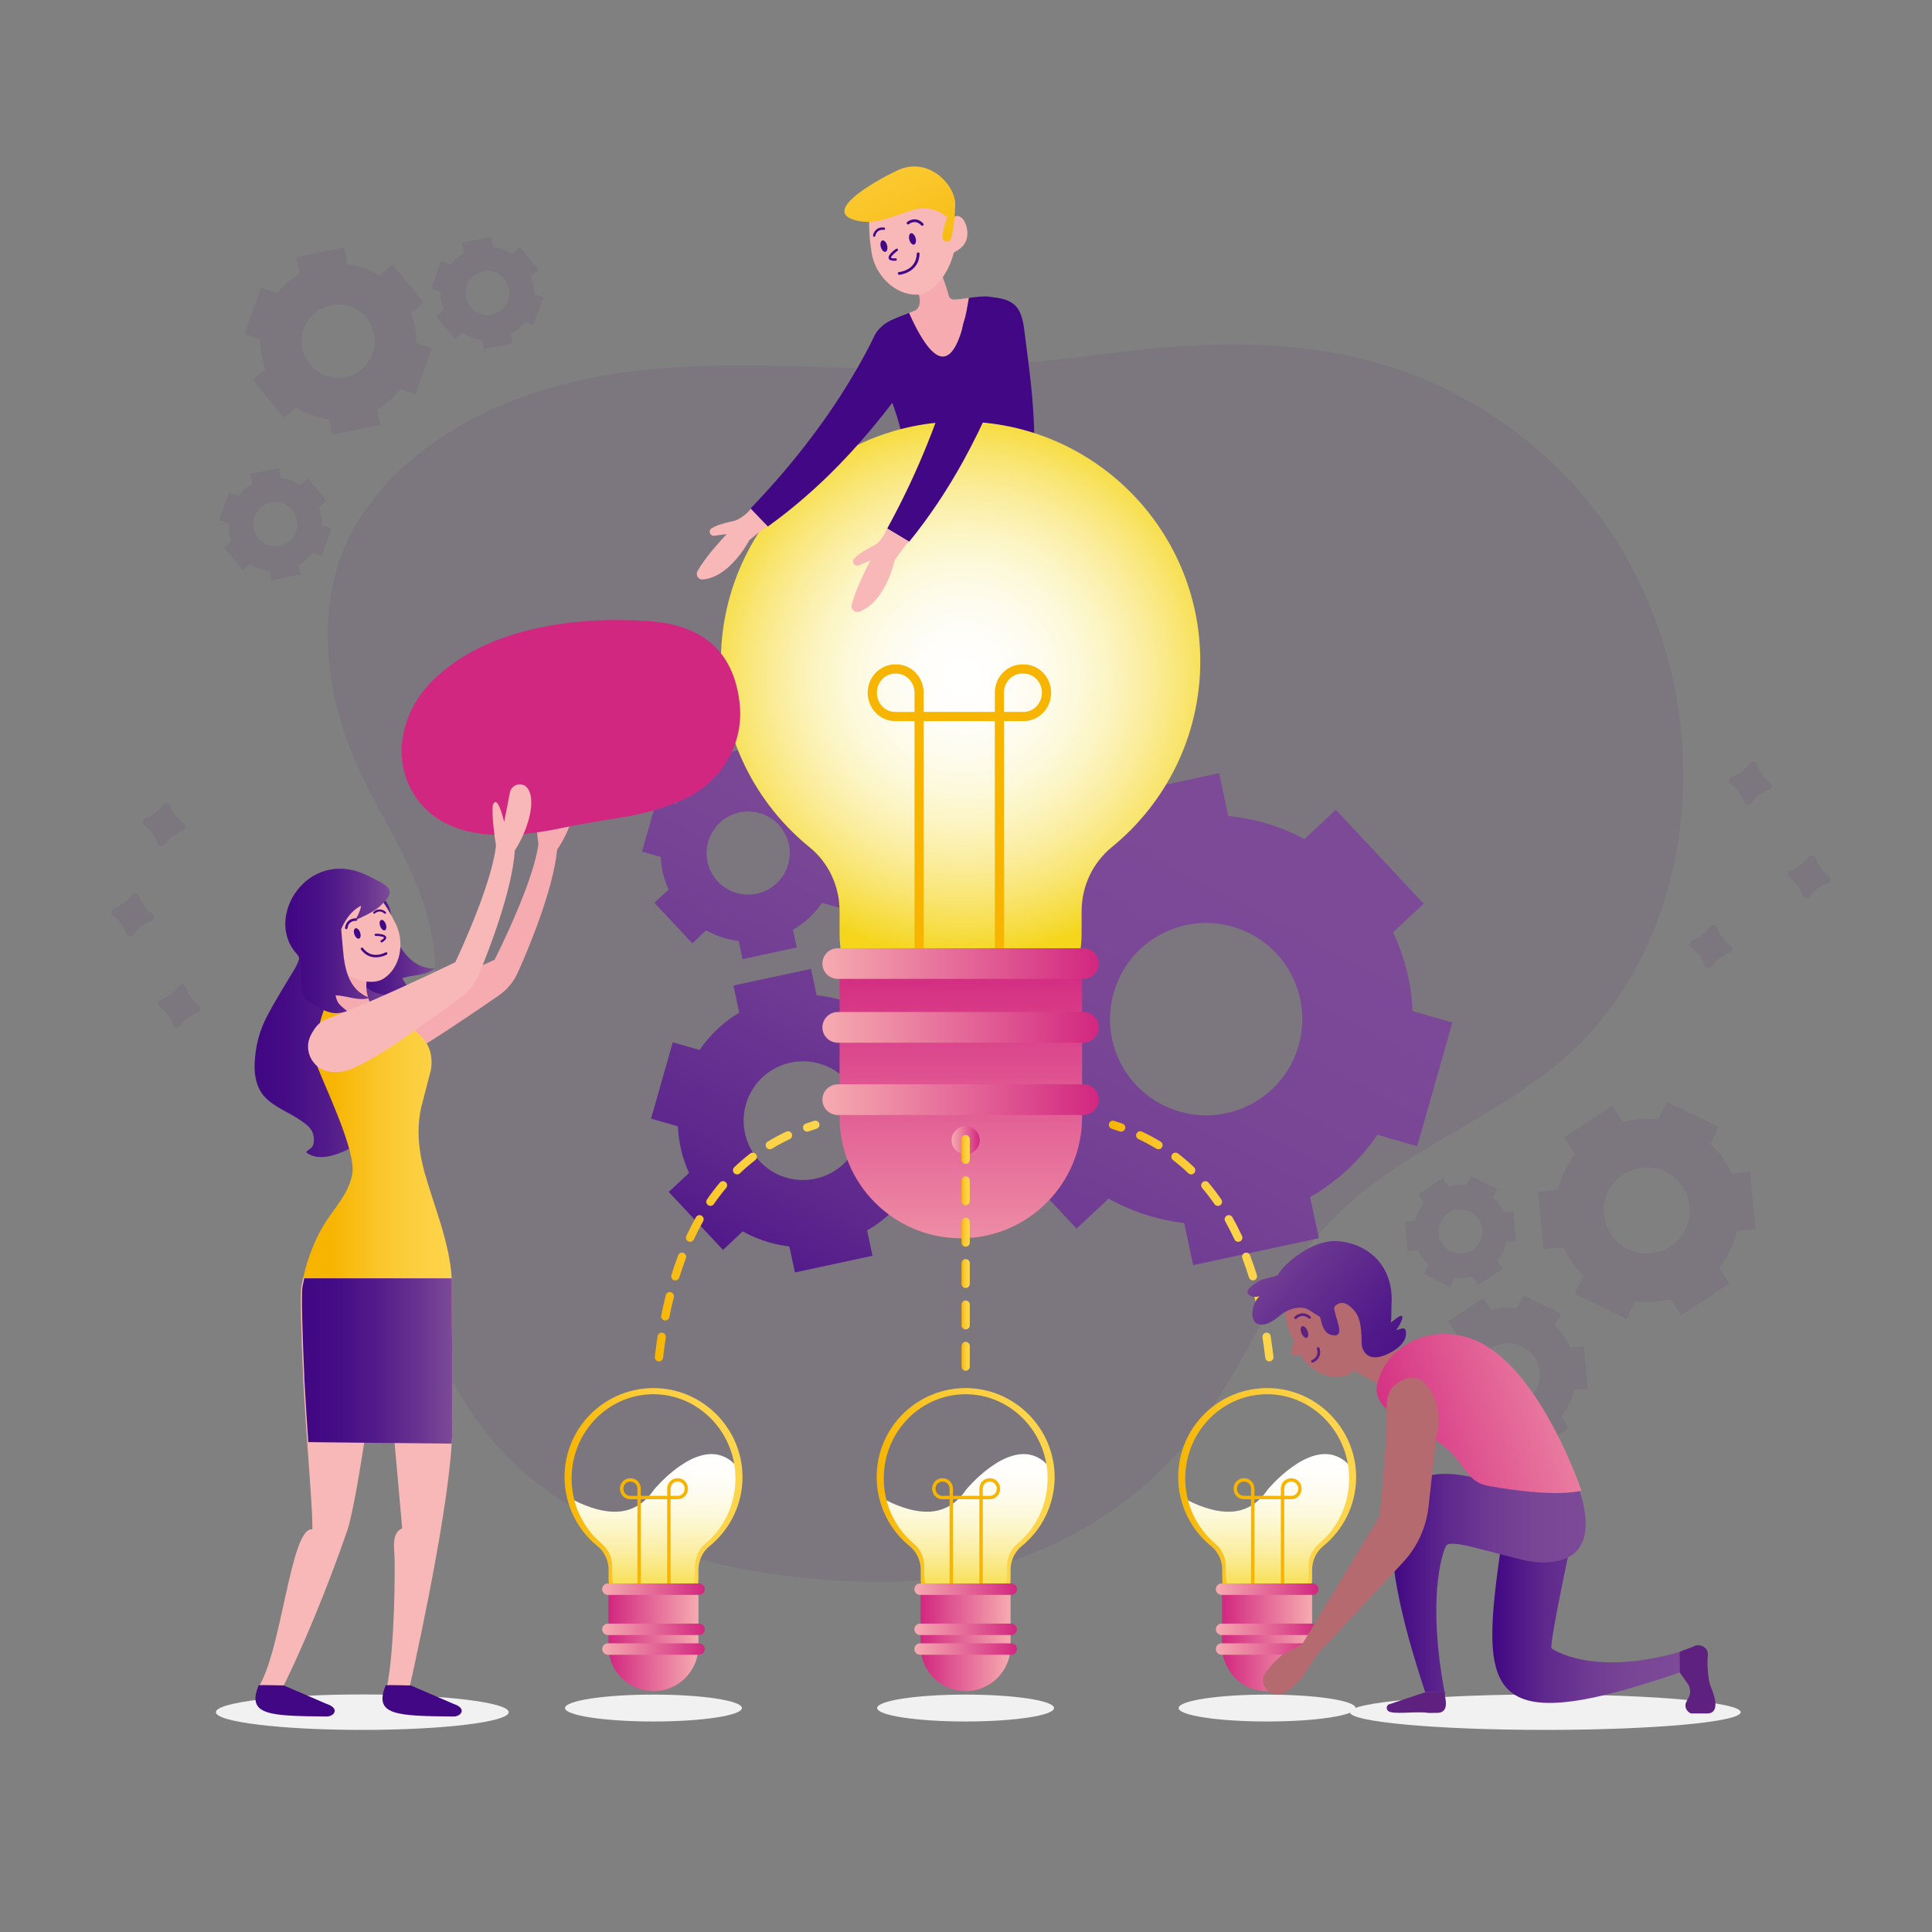<?xml version="1.0" encoding="utf-8"?>
<!-- Generator: Adobe Illustrator 23.0.3, SVG Export Plug-In . SVG Version: 6.00 Build 0)  -->
<svg version="1.1" xmlns="http://www.w3.org/2000/svg" xmlns:xlink="http://www.w3.org/1999/xlink" x="0px" y="0px"
	 viewBox="0 0 500 500" style="enable-background:new 0 0 500 500;" xml:space="preserve">
<rect x="0" y="0" width="500" height="500" fill="#808080" stroke="none"/>
<style type="text/css">
	.st0{opacity:0.1;}
	.st1{fill:#5E217F;}
	.st2{fill:url(#SVGID_1_);}
	.st3{fill:url(#SVGID_2_);}
	.st4{fill:url(#SVGID_3_);}
	.st5{fill:#F1F1F1;}
	.st6{fill:url(#SVGID_4_);}
	.st7{fill:#F7B502;}
	.st8{fill:url(#SVGID_5_);}
	.st9{fill:url(#SVGID_6_);}
	.st10{fill:url(#SVGID_7_);}
	.st11{fill:url(#SVGID_8_);}
	.st12{fill:url(#SVGID_9_);}
	.st13{fill:url(#SVGID_10_);}
	.st14{fill:url(#SVGID_11_);}
	.st15{fill:url(#SVGID_12_);}
	.st16{fill:url(#SVGID_13_);}
	.st17{fill:url(#SVGID_14_);}
	.st18{fill:url(#SVGID_15_);}
	.st19{fill:url(#SVGID_16_);}
	.st20{fill:url(#SVGID_17_);}
	.st21{fill:url(#SVGID_18_);}
	.st22{fill:url(#SVGID_19_);}
	.st23{fill:url(#SVGID_20_);}
	.st24{fill:url(#SVGID_21_);}
	.st25{fill:#F6ABB0;}
	.st26{fill:#410784;}
	.st27{fill:#F7B8B7;}
	.st28{fill:url(#SVGID_22_);}
	.st29{fill:url(#SVGID_23_);}
	.st30{fill:url(#SVGID_24_);}
	.st31{fill:url(#SVGID_25_);}
	.st32{fill:url(#SVGID_26_);}
	.st33{fill:url(#SVGID_27_);}
	.st34{fill:url(#SVGID_28_);}
	.st35{fill:url(#SVGID_29_);}
	.st36{fill:#41A9FD;}
	.st37{fill:#FDD54D;}
	.st38{fill:url(#SVGID_30_);}
	.st39{fill:url(#SVGID_31_);}
	.st40{fill:#D22780;}
	.st41{fill:url(#SVGID_32_);}
	.st42{fill:url(#SVGID_33_);}
	.st43{fill:url(#SVGID_34_);}
	.st44{fill:url(#SVGID_35_);}
	.st45{fill:url(#SVGID_36_);}
	.st46{fill:#B56A70;}
	.st47{fill:url(#SVGID_37_);}
	.st48{fill:url(#SVGID_38_);}
	.st49{fill:url(#SVGID_39_);}
	.st50{fill:url(#SVGID_40_);}
</style>
<g id="BACKGROUND">
	<g class="st0">
		<g>
			<path class="st1" d="M433.42,178.15c-3.58-17.89-11.3-34.94-22.74-48.76c-14.03-16.94-33.25-29.53-54.41-35.54
				c-23.24-6.6-47.74-5.21-71.42-2.13c-22.93,2.98-45.56,4.24-68.76,3.41c-22.46-0.8-45.22-1.47-67.13,3.54
				c-21.6,4.94-43.54,16.31-55.83,35.43c-13.34,20.76-9.04,48.33,1.74,69.16c8.48,16.41,19.23,32.48,17.53,51.82
				c-0.81,9.26-2.11,18.48-3.89,27.6c-3.55,18.26-3.85,37.48,1.05,55.52c4.39,16.17,13.05,31.33,25.59,42.43
				c24.49,21.68,64.04,29.27,95.86,28.73c29.11-0.5,58.13-14.02,76.58-36.68c11.43-14.04,18.31-31.01,28.25-46.03
				c16.79-25.35,43.65-32.37,66.28-50.52C430.88,253.08,440.44,213.25,433.42,178.15z"/>
		</g>
		<g>
			<g>
				<path class="st1" d="M107.36,84.45c-0.24-1.2-0.59-2.34-1.03-3.44l3.33-2.74l-8.06-9.79l-3.42,2.81
					c-2.47-1.53-5.27-2.52-8.21-2.88l-0.89-4.38l-12.43,2.52l0.89,4.38c-2.27,1.3-4.23,3-5.81,5.01l-4.18-1.48L63.31,86.4l4.08,1.45
					c-0.04,1.52,0.08,3.06,0.39,4.62c0.22,1.08,0.52,2.12,0.89,3.11l-3.28,2.7l8.06,9.79l3.2-2.63c2.54,1.63,5.44,2.7,8.51,3.07
					l0.81,4.01L98.4,110l-0.81-4.01c2.37-1.35,4.41-3.16,6.02-5.28l3.9,1.39l4.25-11.95l-3.99-1.42
					C107.78,87.32,107.65,85.89,107.36,84.45z M89.41,97.57c-5.13,1.04-10.14-2.28-11.18-7.42c-1.04-5.14,2.28-10.14,7.42-11.18
					c5.14-1.04,10.14,2.28,11.18,7.42C97.87,91.53,94.55,96.53,89.41,97.57z"/>
				<path class="st1" d="M138.02,73.53c-0.15-0.72-0.36-1.4-0.61-2.06l2-1.64l-4.83-5.87l-2.05,1.69c-1.48-0.92-3.16-1.51-4.93-1.73
					l-0.53-2.62l-7.45,1.51l0.53,2.62c-1.36,0.78-2.54,1.8-3.48,3l-2.51-0.89l-2.55,7.17l2.44,0.87c-0.03,0.91,0.05,1.84,0.23,2.77
					c0.13,0.65,0.31,1.27,0.54,1.87l-1.96,1.62l4.83,5.87l1.92-1.58c1.52,0.98,3.26,1.62,5.1,1.84l0.49,2.4l7.45-1.51l-0.49-2.4
					c1.42-0.81,2.64-1.89,3.61-3.17l2.34,0.83l2.55-7.17l-2.39-0.85C138.27,75.25,138.2,74.39,138.02,73.53z M127.26,81.4
					c-3.08,0.62-6.09-1.37-6.71-4.45c-0.62-3.08,1.37-6.09,4.45-6.71c3.08-0.62,6.09,1.37,6.71,4.45
					C132.34,77.77,130.35,80.78,127.26,81.4z"/>
				<path class="st1" d="M83.14,133.35c-0.15-0.72-0.36-1.4-0.61-2.06l2-1.64l-4.83-5.87l-2.05,1.69c-1.48-0.92-3.16-1.51-4.93-1.73
					l-0.53-2.62l-7.45,1.51l0.53,2.62c-1.36,0.78-2.54,1.8-3.48,3l-2.51-0.89l-2.55,7.17l2.44,0.87c-0.03,0.91,0.05,1.84,0.23,2.77
					c0.13,0.65,0.31,1.27,0.54,1.87l-1.96,1.62l4.83,5.87l1.92-1.58c1.52,0.98,3.26,1.62,5.1,1.84l0.49,2.4l7.45-1.51l-0.49-2.4
					c1.42-0.81,2.64-1.89,3.61-3.17l2.34,0.83l2.55-7.17l-2.39-0.85C83.39,135.07,83.32,134.22,83.14,133.35z M72.38,141.23
					c-3.08,0.62-6.09-1.37-6.71-4.45c-0.62-3.08,1.37-6.09,4.45-6.71c3.08-0.62,6.09,1.37,6.71,4.45
					C77.46,137.6,75.46,140.6,72.38,141.23z"/>
			</g>
			<g>
				<path class="st1" d="M388.91,338.49c-1.04,0.1-2.05,0.29-3.03,0.56l-2.04-3.09l-9.09,5.99l2.09,3.17
					c-1.53,1.97-2.63,4.26-3.2,6.75l-3.81,0.36l1.02,10.83l3.81-0.36c0.9,2.05,2.18,3.88,3.74,5.41l-1.64,3.43l9.81,4.71l1.61-3.35
					c1.29,0.18,2.62,0.21,3.97,0.08c0.94-0.09,1.85-0.25,2.74-0.48l2,3.04l9.09-5.99l-1.95-2.97c1.62-2.02,2.8-4.4,3.39-6.98
					l3.49-0.33l-1.02-10.83l-3.49,0.33c-0.94-2.14-2.3-4.05-3.96-5.62l1.54-3.2l-9.81-4.71l-1.57,3.28
					C391.4,338.4,390.16,338.38,388.91,338.49z M398.48,355c0.42,4.47-2.86,8.44-7.34,8.87c-4.48,0.42-8.44-2.87-8.87-7.34
					c-0.42-4.48,2.86-8.44,7.34-8.87C394.09,347.24,398.06,350.52,398.48,355z"/>
				<path class="st1" d="M424.18,289.63c-1.43,0.13-2.81,0.4-4.14,0.77l-2.79-4.24l-12.45,8.2l2.86,4.35
					c-2.09,2.69-3.6,5.84-4.39,9.24l-5.22,0.49l1.4,14.84l5.22-0.49c1.24,2.81,2.99,5.32,5.13,7.41l-2.25,4.7l13.44,6.45l2.2-4.58
					c1.77,0.24,3.59,0.29,5.44,0.12c1.28-0.12,2.54-0.35,3.75-0.66l2.74,4.16l12.45-8.2l-2.68-4.06c2.23-2.76,3.83-6.02,4.64-9.56
					l4.78-0.45l-1.4-14.84l-4.78,0.45c-1.29-2.94-3.14-5.54-5.42-7.69l2.1-4.38l-13.44-6.45l-2.15,4.49
					C427.59,289.5,425.9,289.47,424.18,289.63z M437.29,312.23c0.58,6.13-3.92,11.57-10.05,12.14c-6.13,0.58-11.57-3.93-12.14-10.05
					c-0.58-6.13,3.92-11.57,10.05-12.14C431.27,301.6,436.71,306.1,437.29,312.23z"/>
				<path class="st1" d="M376.94,306.63c-0.73,0.07-1.43,0.2-2.11,0.39l-1.42-2.16l-6.35,4.18l1.46,2.22
					c-1.07,1.37-1.84,2.98-2.24,4.72l-2.66,0.25l0.71,7.57l2.66-0.25c0.63,1.43,1.52,2.71,2.62,3.78l-1.15,2.4l6.86,3.29l1.12-2.34
					c0.9,0.12,1.83,0.15,2.78,0.06c0.66-0.06,1.3-0.18,1.91-0.34l1.4,2.12l6.35-4.18l-1.36-2.07c1.14-1.41,1.95-3.07,2.37-4.88
					l2.44-0.23l-0.71-7.57l-2.44,0.23c-0.66-1.5-1.6-2.83-2.77-3.93l1.07-2.24l-6.86-3.29l-1.1,2.29
					C378.68,306.56,377.82,306.54,376.94,306.63z M383.63,318.16c0.29,3.13-2,5.91-5.14,6.2c-3.13,0.3-5.91-2.01-6.2-5.14
					c-0.3-3.13,2-5.91,5.14-6.2C380.56,312.73,383.34,315.03,383.63,318.16z"/>
			</g>
		</g>
		<g>
			<g id="XMLID_2_">
				<path class="st1" d="M48.02,255.46c0.67,1.89,1.89,3.54,3.49,4.74c0.63,0.47,0.49,1.5-0.25,1.77c-1.87,0.7-3.5,1.95-4.68,3.57
					c-0.48,0.67-1.53,0.52-1.8-0.26c-0.67-1.89-1.89-3.54-3.49-4.74c-0.64-0.47-0.49-1.5,0.25-1.77c1.88-0.7,3.51-1.95,4.68-3.57
					C46.71,254.53,47.75,254.68,48.02,255.46z"/>
			</g>
			<g id="XMLID_4_">
				<path class="st1" d="M35.93,231.82c0.67,1.89,1.89,3.54,3.49,4.74c0.63,0.47,0.49,1.5-0.25,1.77c-1.87,0.7-3.5,1.95-4.68,3.57
					c-0.48,0.67-1.53,0.52-1.8-0.26c-0.67-1.89-1.89-3.54-3.49-4.74c-0.64-0.47-0.49-1.5,0.25-1.77c1.88-0.7,3.51-1.95,4.68-3.57
					C34.61,230.89,35.65,231.04,35.93,231.82z"/>
			</g>
			<g id="XMLID_5_">
				<path class="st1" d="M44.09,208.49c0.67,1.89,1.89,3.54,3.49,4.74c0.63,0.47,0.49,1.5-0.25,1.77c-1.87,0.7-3.5,1.95-4.68,3.57
					c-0.48,0.67-1.53,0.52-1.8-0.26c-0.67-1.89-1.89-3.54-3.49-4.74c-0.64-0.47-0.49-1.5,0.25-1.77c1.88-0.7,3.51-1.95,4.68-3.57
					C42.77,207.57,43.81,207.71,44.09,208.49z"/>
			</g>
			<g id="XMLID_8_">
				<path class="st1" d="M469.81,222.03c0.67,1.89,1.89,3.54,3.49,4.74c0.63,0.47,0.49,1.5-0.25,1.77c-1.87,0.7-3.5,1.95-4.68,3.57
					c-0.48,0.67-1.53,0.52-1.8-0.26c-0.67-1.89-1.89-3.54-3.49-4.74c-0.64-0.47-0.49-1.5,0.25-1.77c1.88-0.7,3.51-1.95,4.68-3.57
					C468.49,221.11,469.53,221.26,469.81,222.03z"/>
			</g>
			<g id="XMLID_7_">
				<path class="st1" d="M444.4,240.07c0.67,1.89,1.89,3.54,3.49,4.74c0.63,0.47,0.49,1.5-0.25,1.77c-1.87,0.7-3.5,1.95-4.68,3.57
					c-0.48,0.67-1.53,0.52-1.8-0.26c-0.67-1.89-1.89-3.54-3.49-4.74c-0.64-0.47-0.49-1.5,0.25-1.77c1.88-0.7,3.51-1.95,4.68-3.57
					C443.08,239.14,444.12,239.29,444.4,240.07z"/>
			</g>
			<g id="XMLID_6_">
				<path class="st1" d="M454.65,197.81c0.67,1.89,1.89,3.54,3.49,4.74c0.63,0.47,0.49,1.5-0.25,1.77c-1.87,0.7-3.5,1.95-4.68,3.57
					c-0.48,0.67-1.53,0.52-1.8-0.26c-0.67-1.89-1.89-3.54-3.49-4.74c-0.64-0.47-0.49-1.5,0.25-1.77c1.88-0.7,3.51-1.95,4.68-3.57
					C453.33,196.88,454.37,197.03,454.65,197.81z"/>
			</g>
		</g>
	</g>
</g>
<g id="OBJECTS">
	<g>
		
			<linearGradient id="SVGID_1_" gradientUnits="userSpaceOnUse" x1="237.794" y1="373.619" x2="237.794" y2="185.996" gradientTransform="matrix(0.887 0.463 -0.463 0.887 138.583 -91.35)">
			<stop  offset="3.886220e-03" style="stop-color:#410784"/>
			<stop  offset="0.037" style="stop-color:#450B85"/>
			<stop  offset="0.271" style="stop-color:#5D278D"/>
			<stop  offset="0.508" style="stop-color:#6E3A93"/>
			<stop  offset="0.748" style="stop-color:#794696"/>
			<stop  offset="0.994" style="stop-color:#7C4A97"/>
		</linearGradient>
		<path class="st2" d="M217.06,258.66c-1.9-0.54-3.81-0.89-5.71-1.08l-1.46-6.84l-20.08,4.31l1.5,7.01
			c-4.03,2.42-7.55,5.7-10.25,9.67l-6.95-1.98l-5.62,19.75l6.95,1.98c0.18,4.23,1.18,8.32,2.88,12.08l-5.24,4.91l14.03,15l5.11-4.79
			c2.15,1.19,4.47,2.17,6.93,2.87c1.71,0.49,3.43,0.82,5.14,1.03l1.44,6.72l20.08-4.31l-1.4-6.56c4.24-2.44,7.93-5.82,10.74-9.96
			l6.37,1.81l5.62-19.75l-6.37-1.81c-0.18-4.41-1.27-8.69-3.12-12.59l4.89-4.57l-14.04-15l-5.01,4.69
			C221.5,260.19,219.35,259.31,217.06,258.66z M222.59,294.23c-2.32,8.16-10.82,12.89-18.98,10.57
			c-8.16-2.32-12.89-10.82-10.57-18.98c2.32-8.16,10.82-12.89,18.98-10.57C220.18,277.58,224.91,286.07,222.59,294.23z"/>
		
			<linearGradient id="SVGID_2_" gradientUnits="userSpaceOnUse" x1="318.14" y1="417.457" x2="318.14" y2="195.508" gradientTransform="matrix(0.887 0.463 -0.463 0.887 138.583 -91.35)">
			<stop  offset="3.886220e-03" style="stop-color:#410784"/>
			<stop  offset="0.037" style="stop-color:#450B85"/>
			<stop  offset="0.271" style="stop-color:#5D278D"/>
			<stop  offset="0.508" style="stop-color:#6E3A93"/>
			<stop  offset="0.748" style="stop-color:#794696"/>
			<stop  offset="0.994" style="stop-color:#7C4A97"/>
		</linearGradient>
		<path class="st3" d="M327.13,212.93c-3.08-0.88-6.17-1.44-9.25-1.75l-2.37-11.08l-32.53,6.98l2.43,11.36
			c-6.53,3.91-12.23,9.23-16.61,15.68l-11.27-3.21l-9.11,32.01l11.27,3.21c0.29,6.85,1.91,13.48,4.67,19.58l-8.49,7.95l22.74,24.3
			l8.29-7.75c3.48,1.93,7.24,3.51,11.23,4.65c2.77,0.79,5.56,1.34,8.33,1.67l2.34,10.89l32.53-6.98l-2.28-10.62
			c6.87-3.95,12.85-9.43,17.4-16.13l10.32,2.94l9.11-32.01l-10.31-2.94c-0.3-7.15-2.05-14.08-5.05-20.4l7.92-7.41l-22.74-24.3
			l-8.11,7.6C334.32,215.41,330.84,213.99,327.13,212.93z M336.09,270.57c-3.76,13.22-17.53,20.89-30.75,17.12
			c-13.22-3.76-20.89-17.54-17.12-30.75c3.76-13.22,17.53-20.89,30.75-17.12C332.19,243.58,339.85,257.35,336.09,270.57z"/>
		
			<linearGradient id="SVGID_3_" gradientUnits="userSpaceOnUse" x1="193.178" y1="385.756" x2="193.178" y2="198.133" gradientTransform="matrix(0.887 0.463 -0.463 0.887 138.583 -91.35)">
			<stop  offset="3.886220e-03" style="stop-color:#410784"/>
			<stop  offset="0.037" style="stop-color:#450B85"/>
			<stop  offset="0.271" style="stop-color:#5D278D"/>
			<stop  offset="0.508" style="stop-color:#6E3A93"/>
			<stop  offset="0.748" style="stop-color:#794696"/>
			<stop  offset="0.994" style="stop-color:#7C4A97"/>
		</linearGradient>
		<path class="st4" d="M200.09,198.84c-1.33-0.38-2.66-0.62-3.99-0.76l-1.02-4.78l-14.03,3.01l1.05,4.9
			c-2.82,1.69-5.27,3.98-7.16,6.76l-4.86-1.38l-3.93,13.8l4.86,1.38c0.13,2.95,0.82,5.81,2.01,8.44l-3.66,3.43l9.81,10.48l3.57-3.34
			c1.5,0.83,3.12,1.51,4.84,2.01c1.19,0.34,2.4,0.58,3.59,0.72l1.01,4.7l14.03-3.01l-0.98-4.58c2.96-1.7,5.54-4.07,7.51-6.96
			l4.45,1.27l3.93-13.8l-4.45-1.27c-0.13-3.08-0.89-6.07-2.18-8.8l3.42-3.2l-9.81-10.48l-3.5,3.28
			C203.19,199.91,201.69,199.3,200.09,198.84z M204.35,221.62c-0.68,7.68-8.74,12.18-15.64,8.72c-3.85-1.93-6.2-6.15-5.81-10.44
			c0.7-7.67,8.73-12.15,15.62-8.71C202.38,213.12,204.73,217.33,204.35,221.62z"/>
	</g>
	<g>
		<ellipse class="st5" cx="169.11" cy="442.04" rx="22.89" ry="3.48"/>
		<g>
			<g>
				<g>
					<linearGradient id="SVGID_4_" gradientUnits="userSpaceOnUse" x1="169.436" y1="415.273" x2="169.436" y2="375.064">
						<stop  offset="1.943110e-03" style="stop-color:#F5D61D"/>
						<stop  offset="0.076" style="stop-color:#F6DC3E"/>
						<stop  offset="0.201" style="stop-color:#F9E571"/>
						<stop  offset="0.33" style="stop-color:#FBED9D"/>
						<stop  offset="0.458" style="stop-color:#FCF4C0"/>
						<stop  offset="0.587" style="stop-color:#FDF9DC"/>
						<stop  offset="0.717" style="stop-color:#FEFCEF"/>
						<stop  offset="0.848" style="stop-color:#FFFEFB"/>
						<stop  offset="0.983" style="stop-color:#FFFFFF"/>
					</linearGradient>
					<path class="st6" d="M190.71,383.18c-0.03,6.73-3.13,12.73-7.98,16.67c-1.72,1.4-2.69,3.52-2.69,5.75v1.97
						c0,3.13-1.33,5.88-3.45,7.78H161.7c-0.09-0.07-0.17-0.14-0.26-0.23c-1.97-1.9-3.19-4.53-3.19-7.54v-1.97
						c0-2.24-1-4.37-2.74-5.78c-3.62-2.95-6.26-7.07-7.36-11.77c0.62,0.32,1.25,0.62,1.85,0.9c7.94,3.55,14.65,3.35,19.27-3.46
						c0,0,10.54-12.82,18.78-8.17c0.78,0.43,1.55,1.03,2.26,1.81C190.59,380.45,190.71,381.79,190.71,383.18z"/>
					<g>
						<path class="st7" d="M164.96,388h-1.89c-1.45,0-2.63-1.22-2.63-2.72c0-1.5,1.18-2.72,2.63-2.72h0.14
							c1.45,0,2.63,1.22,2.63,2.72v1.84h6.83v-1.84c0-1.5,1.18-2.72,2.63-2.72h0.12c1.45,0,2.63,1.22,2.63,2.72
							c0,1.5-1.18,2.72-2.63,2.72h-1.87v28.23h-0.88V388h-6.83l-0.01,28.67h-0.87V388z M164.96,385.28c0-1.01-0.79-1.84-1.75-1.84
							h-0.14c-0.97,0-1.75,0.83-1.75,1.84s0.79,1.84,1.75,1.84h1.89V385.28z M175.31,383.44c-0.97,0-1.75,0.83-1.75,1.84v1.84h1.87
							c0.97,0,1.75-0.83,1.75-1.84s-0.79-1.84-1.75-1.84H175.31z"/>
					</g>
					<linearGradient id="SVGID_5_" gradientUnits="userSpaceOnUse" x1="146.103" y1="389.452" x2="192.151" y2="389.452">
						<stop  offset="0" style="stop-color:#F7B502"/>
						<stop  offset="0.083" style="stop-color:#F8BA0E"/>
						<stop  offset="0.303" style="stop-color:#FAC62A"/>
						<stop  offset="0.525" style="stop-color:#FCCE3D"/>
						<stop  offset="0.749" style="stop-color:#FDD349"/>
						<stop  offset="0.979" style="stop-color:#FDD54D"/>
					</linearGradient>
					<path class="st8" d="M191.75,378c-1.98-10.44-11.09-18.49-22.07-18.76c-12.97-0.31-23.58,10.11-23.58,23.01
						c0,1.82,0.2,3.59,0.62,5.27c1.18,5.03,3.99,9.42,7.86,12.57c1.86,1.5,2.92,3.77,2.92,6.17v2.1c0,3.22,1.3,6.03,3.4,8.06
						c0.09,0.09,0.19,0.17,0.28,0.25c2.07,1.89,4.87,3,7.95,3c3.08,0,5.88-1.11,7.95-3c2.26-2.03,3.68-4.96,3.68-8.3v-2.1
						c0-2.38,1.04-4.64,2.88-6.14c5.18-4.21,8.49-10.61,8.52-17.8C192.15,380.84,192.03,379.4,191.75,378z M182.49,399.55
						c-1.7,1.42-2.64,3.57-2.64,5.81v1.99c0,4.1-2.18,7.52-5.4,9.31c-1.56,0.88-3.39,1.38-5.32,1.38c-1.93,0-3.74-0.49-5.3-1.38
						c-0.83-0.45-1.59-1.02-2.26-1.69c-1.93-1.92-3.14-4.58-3.14-7.62v-1.99c0-2.27-0.99-4.42-2.69-5.85
						c-3.34-2.81-5.85-6.65-7.04-11.04c-0.51-1.86-0.77-3.82-0.77-5.85c0-12.22,9.77-22.08,21.71-21.79
						c9.23,0.23,17.02,6.6,19.7,15.22c0.65,2.1,1.01,4.35,0.99,6.65C190.31,389.52,187.25,395.58,182.49,399.55z"/>
					<linearGradient id="SVGID_6_" gradientUnits="userSpaceOnUse" x1="157.457" y1="424.009" x2="180.755" y2="424.009">
						<stop  offset="3.886220e-03" style="stop-color:#D22780"/>
						<stop  offset="0.346" style="stop-color:#DF5591"/>
						<stop  offset="1" style="stop-color:#F6ABB0"/>
					</linearGradient>
					<path class="st9" d="M169.11,437.68L169.11,437.68c6.43,0,11.65-5.22,11.65-11.65v-15.69h-23.3v15.69
						C157.46,432.46,162.67,437.68,169.11,437.68z"/>
					<linearGradient id="SVGID_7_" gradientUnits="userSpaceOnUse" x1="155.855" y1="421.67" x2="182.405" y2="421.67">
						<stop  offset="0" style="stop-color:#F6ABB0"/>
						<stop  offset="0.654" style="stop-color:#DF5591"/>
						<stop  offset="0.996" style="stop-color:#D22780"/>
					</linearGradient>
					<path class="st10" d="M157.33,423.15h23.6c0.81,0,1.47-0.66,1.47-1.48l0,0c0-0.81-0.66-1.48-1.47-1.48h-23.6
						c-0.81,0-1.48,0.66-1.48,1.48l0,0C155.85,422.48,156.52,423.15,157.33,423.15z"/>
					<linearGradient id="SVGID_8_" gradientUnits="userSpaceOnUse" x1="155.855" y1="411.29" x2="182.405" y2="411.29">
						<stop  offset="0" style="stop-color:#F6ABB0"/>
						<stop  offset="0.654" style="stop-color:#DF5591"/>
						<stop  offset="0.996" style="stop-color:#D22780"/>
					</linearGradient>
					<path class="st11" d="M157.33,412.76h23.6c0.81,0,1.47-0.66,1.47-1.48l0,0c0-0.81-0.66-1.48-1.47-1.48h-23.6
						c-0.81,0-1.48,0.66-1.48,1.48l0,0C155.85,412.1,156.52,412.76,157.33,412.76z"/>
					<linearGradient id="SVGID_9_" gradientUnits="userSpaceOnUse" x1="155.855" y1="426.779" x2="182.405" y2="426.779">
						<stop  offset="0" style="stop-color:#F6ABB0"/>
						<stop  offset="0.654" style="stop-color:#DF5591"/>
						<stop  offset="0.996" style="stop-color:#D22780"/>
					</linearGradient>
					<path class="st12" d="M157.33,428.25h23.6c0.81,0,1.47-0.66,1.47-1.48l0,0c0-0.81-0.66-1.48-1.47-1.48h-23.6
						c-0.81,0-1.48,0.66-1.48,1.48l0,0C155.85,427.59,156.52,428.25,157.33,428.25z"/>
				</g>
			</g>
		</g>
	</g>
	<g>
		<ellipse class="st5" cx="249.9" cy="442.04" rx="22.89" ry="3.48"/>
		<g>
			<g>
				<g>
					<linearGradient id="SVGID_10_" gradientUnits="userSpaceOnUse" x1="250.222" y1="415.273" x2="250.222" y2="375.064">
						<stop  offset="1.943110e-03" style="stop-color:#F5D61D"/>
						<stop  offset="0.076" style="stop-color:#F6DC3E"/>
						<stop  offset="0.201" style="stop-color:#F9E571"/>
						<stop  offset="0.33" style="stop-color:#FBED9D"/>
						<stop  offset="0.458" style="stop-color:#FCF4C0"/>
						<stop  offset="0.587" style="stop-color:#FDF9DC"/>
						<stop  offset="0.717" style="stop-color:#FEFCEF"/>
						<stop  offset="0.848" style="stop-color:#FFFEFB"/>
						<stop  offset="0.983" style="stop-color:#FFFFFF"/>
					</linearGradient>
					<path class="st13" d="M271.49,383.18c-0.03,6.73-3.13,12.73-7.98,16.67c-1.72,1.4-2.69,3.52-2.69,5.75v1.97
						c0,3.13-1.33,5.88-3.45,7.78h-14.89c-0.09-0.07-0.17-0.14-0.26-0.23c-1.97-1.9-3.19-4.53-3.19-7.54v-1.97
						c0-2.24-1-4.37-2.74-5.78c-3.62-2.95-6.26-7.07-7.36-11.77c0.62,0.32,1.25,0.62,1.85,0.9c7.94,3.55,14.65,3.35,19.27-3.46
						c0,0,10.54-12.82,18.78-8.17c0.78,0.43,1.55,1.03,2.26,1.81C271.38,380.45,271.49,381.79,271.49,383.18z"/>
					<g>
						<path class="st7" d="M245.75,388h-1.89c-1.45,0-2.63-1.22-2.63-2.72c0-1.5,1.18-2.72,2.63-2.72H244
							c1.45,0,2.63,1.22,2.63,2.72v1.84h6.83v-1.84c0-1.5,1.18-2.72,2.63-2.72h0.12c1.45,0,2.63,1.22,2.63,2.72
							c0,1.5-1.18,2.72-2.63,2.72h-1.87v28.23h-0.88V388h-6.83l-0.01,28.67h-0.87V388z M245.75,385.28c0-1.01-0.79-1.84-1.75-1.84
							h-0.14c-0.96,0-1.75,0.83-1.75,1.84s0.79,1.84,1.75,1.84h1.89V385.28z M256.09,383.44c-0.97,0-1.75,0.83-1.75,1.84v1.84h1.87
							c0.97,0,1.75-0.83,1.75-1.84s-0.79-1.84-1.75-1.84H256.09z"/>
					</g>
					<linearGradient id="SVGID_11_" gradientUnits="userSpaceOnUse" x1="226.888" y1="389.452" x2="272.937" y2="389.452">
						<stop  offset="0" style="stop-color:#F7B502"/>
						<stop  offset="0.083" style="stop-color:#F8BA0E"/>
						<stop  offset="0.303" style="stop-color:#FAC62A"/>
						<stop  offset="0.525" style="stop-color:#FCCE3D"/>
						<stop  offset="0.749" style="stop-color:#FDD349"/>
						<stop  offset="0.979" style="stop-color:#FDD54D"/>
					</linearGradient>
					<path class="st14" d="M272.53,378c-1.98-10.44-11.09-18.49-22.07-18.76c-12.97-0.31-23.58,10.11-23.58,23.01
						c0,1.82,0.2,3.59,0.62,5.27c1.18,5.03,3.99,9.42,7.86,12.57c1.86,1.5,2.92,3.77,2.92,6.17v2.1c0,3.22,1.3,6.03,3.4,8.06
						c0.09,0.09,0.19,0.17,0.28,0.25c2.07,1.89,4.87,3,7.95,3c3.08,0,5.88-1.11,7.95-3c2.26-2.03,3.68-4.96,3.68-8.3v-2.1
						c0-2.38,1.04-4.64,2.88-6.14c5.18-4.21,8.49-10.61,8.52-17.8C272.94,380.84,272.81,379.4,272.53,378z M263.27,399.55
						c-1.7,1.42-2.64,3.57-2.64,5.81v1.99c0,4.1-2.18,7.52-5.4,9.31c-1.56,0.88-3.39,1.38-5.32,1.38c-1.93,0-3.74-0.49-5.3-1.38
						c-0.83-0.45-1.59-1.02-2.26-1.69c-1.93-1.92-3.14-4.58-3.14-7.62v-1.99c0-2.27-0.99-4.42-2.69-5.85
						c-3.34-2.81-5.85-6.65-7.04-11.04c-0.51-1.86-0.77-3.82-0.77-5.85c0-12.22,9.77-22.08,21.71-21.79
						c9.23,0.23,17.03,6.6,19.7,15.22c0.65,2.1,1.01,4.35,0.99,6.65C271.1,389.52,268.04,395.58,263.27,399.55z"/>
					<linearGradient id="SVGID_12_" gradientUnits="userSpaceOnUse" x1="238.242" y1="424.009" x2="261.54" y2="424.009">
						<stop  offset="3.886220e-03" style="stop-color:#D22780"/>
						<stop  offset="0.346" style="stop-color:#DF5591"/>
						<stop  offset="1" style="stop-color:#F6ABB0"/>
					</linearGradient>
					<path class="st15" d="M249.89,437.68L249.89,437.68c6.43,0,11.65-5.22,11.65-11.65v-15.69h-23.3v15.69
						C238.24,432.46,243.46,437.68,249.89,437.68z"/>
					<linearGradient id="SVGID_13_" gradientUnits="userSpaceOnUse" x1="236.64" y1="421.67" x2="263.19" y2="421.67">
						<stop  offset="0" style="stop-color:#F6ABB0"/>
						<stop  offset="0.654" style="stop-color:#DF5591"/>
						<stop  offset="0.996" style="stop-color:#D22780"/>
					</linearGradient>
					<path class="st16" d="M238.11,423.15h23.6c0.81,0,1.48-0.66,1.48-1.48l0,0c0-0.81-0.66-1.48-1.48-1.48h-23.6
						c-0.81,0-1.47,0.66-1.47,1.48l0,0C236.64,422.48,237.3,423.15,238.11,423.15z"/>
					<linearGradient id="SVGID_14_" gradientUnits="userSpaceOnUse" x1="236.64" y1="411.29" x2="263.19" y2="411.29">
						<stop  offset="0" style="stop-color:#F6ABB0"/>
						<stop  offset="0.654" style="stop-color:#DF5591"/>
						<stop  offset="0.996" style="stop-color:#D22780"/>
					</linearGradient>
					<path class="st17" d="M238.11,412.76h23.6c0.81,0,1.48-0.66,1.48-1.48l0,0c0-0.81-0.66-1.48-1.48-1.48h-23.6
						c-0.81,0-1.47,0.66-1.47,1.48l0,0C236.64,412.1,237.3,412.76,238.11,412.76z"/>
					<linearGradient id="SVGID_15_" gradientUnits="userSpaceOnUse" x1="236.64" y1="426.779" x2="263.19" y2="426.779">
						<stop  offset="0" style="stop-color:#F6ABB0"/>
						<stop  offset="0.654" style="stop-color:#DF5591"/>
						<stop  offset="0.996" style="stop-color:#D22780"/>
					</linearGradient>
					<path class="st18" d="M238.11,428.25h23.6c0.81,0,1.48-0.66,1.48-1.48l0,0c0-0.81-0.66-1.48-1.48-1.48h-23.6
						c-0.81,0-1.47,0.66-1.47,1.48l0,0C236.64,427.59,237.3,428.25,238.11,428.25z"/>
				</g>
			</g>
		</g>
	</g>
	<g>
		<ellipse class="st5" cx="327.92" cy="442.04" rx="22.89" ry="3.48"/>
		<g>
			<g>
				<g>
					<linearGradient id="SVGID_16_" gradientUnits="userSpaceOnUse" x1="328.249" y1="415.273" x2="328.249" y2="375.064">
						<stop  offset="1.943110e-03" style="stop-color:#F5D61D"/>
						<stop  offset="0.076" style="stop-color:#F6DC3E"/>
						<stop  offset="0.201" style="stop-color:#F9E571"/>
						<stop  offset="0.33" style="stop-color:#FBED9D"/>
						<stop  offset="0.458" style="stop-color:#FCF4C0"/>
						<stop  offset="0.587" style="stop-color:#FDF9DC"/>
						<stop  offset="0.717" style="stop-color:#FEFCEF"/>
						<stop  offset="0.848" style="stop-color:#FFFEFB"/>
						<stop  offset="0.983" style="stop-color:#FFFFFF"/>
					</linearGradient>
					<path class="st19" d="M349.52,383.18c-0.03,6.73-3.13,12.73-7.98,16.67c-1.72,1.4-2.69,3.52-2.69,5.75v1.97
						c0,3.13-1.33,5.88-3.45,7.78h-14.89c-0.09-0.07-0.17-0.14-0.26-0.23c-1.97-1.9-3.19-4.53-3.19-7.54v-1.97
						c0-2.24-1-4.37-2.74-5.78c-3.62-2.95-6.26-7.07-7.36-11.77c0.62,0.32,1.25,0.62,1.85,0.9c7.94,3.55,14.65,3.35,19.27-3.46
						c0,0,10.54-12.82,18.78-8.17c0.78,0.43,1.55,1.03,2.26,1.81C349.41,380.45,349.52,381.79,349.52,383.18z"/>
					<g>
						<path class="st7" d="M323.77,388h-1.89c-1.45,0-2.63-1.22-2.63-2.72c0-1.5,1.18-2.72,2.63-2.72h0.14
							c1.45,0,2.63,1.22,2.63,2.72v1.84h6.83v-1.84c0-1.5,1.18-2.72,2.63-2.72h0.12c1.45,0,2.63,1.22,2.63,2.72
							c0,1.5-1.18,2.72-2.63,2.72h-1.87v28.23h-0.88V388h-6.83l-0.01,28.67h-0.87V388z M323.77,385.28c0-1.01-0.79-1.84-1.75-1.84
							h-0.14c-0.97,0-1.75,0.83-1.75,1.84s0.79,1.84,1.75,1.84h1.89V385.28z M334.12,383.44c-0.97,0-1.75,0.83-1.75,1.84v1.84h1.87
							c0.97,0,1.75-0.83,1.75-1.84s-0.79-1.84-1.75-1.84H334.12z"/>
					</g>
					<linearGradient id="SVGID_17_" gradientUnits="userSpaceOnUse" x1="304.916" y1="389.452" x2="350.964" y2="389.452">
						<stop  offset="0" style="stop-color:#F7B502"/>
						<stop  offset="0.083" style="stop-color:#F8BA0E"/>
						<stop  offset="0.303" style="stop-color:#FAC62A"/>
						<stop  offset="0.525" style="stop-color:#FCCE3D"/>
						<stop  offset="0.749" style="stop-color:#FDD349"/>
						<stop  offset="0.979" style="stop-color:#FDD54D"/>
					</linearGradient>
					<path class="st20" d="M350.56,378c-1.98-10.44-11.09-18.49-22.07-18.76c-12.97-0.31-23.58,10.11-23.58,23.01
						c0,1.82,0.2,3.59,0.62,5.27c1.18,5.03,3.99,9.42,7.86,12.57c1.86,1.5,2.92,3.77,2.92,6.17v2.1c0,3.22,1.3,6.03,3.4,8.06
						c0.09,0.09,0.19,0.17,0.28,0.25c2.07,1.89,4.87,3,7.95,3c3.08,0,5.88-1.11,7.95-3c2.26-2.03,3.68-4.96,3.68-8.3v-2.1
						c0-2.38,1.04-4.64,2.88-6.14c5.18-4.21,8.49-10.61,8.52-17.8C350.96,380.84,350.84,379.4,350.56,378z M341.3,399.55
						c-1.7,1.42-2.64,3.57-2.64,5.81v1.99c0,4.1-2.18,7.52-5.4,9.31c-1.56,0.88-3.39,1.38-5.32,1.38c-1.93,0-3.74-0.49-5.3-1.38
						c-0.83-0.45-1.59-1.02-2.26-1.69c-1.93-1.92-3.14-4.58-3.14-7.62v-1.99c0-2.27-0.99-4.42-2.69-5.85
						c-3.34-2.81-5.85-6.65-7.04-11.04c-0.51-1.86-0.77-3.82-0.77-5.85c0-12.22,9.77-22.08,21.71-21.79
						c9.23,0.23,17.02,6.6,19.7,15.22c0.65,2.1,1.01,4.35,0.99,6.65C349.12,389.52,346.06,395.58,341.3,399.55z"/>
					<linearGradient id="SVGID_18_" gradientUnits="userSpaceOnUse" x1="316.269" y1="424.009" x2="339.567" y2="424.009">
						<stop  offset="3.886220e-03" style="stop-color:#D22780"/>
						<stop  offset="0.346" style="stop-color:#DF5591"/>
						<stop  offset="1" style="stop-color:#F6ABB0"/>
					</linearGradient>
					<path class="st21" d="M327.92,437.68L327.92,437.68c6.43,0,11.65-5.22,11.65-11.65v-15.69h-23.3v15.69
						C316.27,432.46,321.48,437.68,327.92,437.68z"/>
					<linearGradient id="SVGID_19_" gradientUnits="userSpaceOnUse" x1="314.668" y1="421.67" x2="341.218" y2="421.67">
						<stop  offset="0" style="stop-color:#F6ABB0"/>
						<stop  offset="0.654" style="stop-color:#DF5591"/>
						<stop  offset="0.996" style="stop-color:#D22780"/>
					</linearGradient>
					<path class="st22" d="M316.14,423.15h23.6c0.81,0,1.47-0.66,1.47-1.48l0,0c0-0.81-0.66-1.48-1.47-1.48h-23.6
						c-0.81,0-1.48,0.66-1.48,1.48l0,0C314.67,422.48,315.33,423.15,316.14,423.15z"/>
					<linearGradient id="SVGID_20_" gradientUnits="userSpaceOnUse" x1="314.668" y1="411.29" x2="341.218" y2="411.29">
						<stop  offset="0" style="stop-color:#F6ABB0"/>
						<stop  offset="0.654" style="stop-color:#DF5591"/>
						<stop  offset="0.996" style="stop-color:#D22780"/>
					</linearGradient>
					<path class="st23" d="M316.14,412.76h23.6c0.81,0,1.47-0.66,1.47-1.48l0,0c0-0.81-0.66-1.48-1.47-1.48h-23.6
						c-0.81,0-1.48,0.66-1.48,1.48l0,0C314.67,412.1,315.33,412.76,316.14,412.76z"/>
					<linearGradient id="SVGID_21_" gradientUnits="userSpaceOnUse" x1="314.668" y1="426.779" x2="341.218" y2="426.779">
						<stop  offset="0" style="stop-color:#F6ABB0"/>
						<stop  offset="0.654" style="stop-color:#DF5591"/>
						<stop  offset="0.996" style="stop-color:#D22780"/>
					</linearGradient>
					<path class="st24" d="M316.14,428.25h23.6c0.81,0,1.47-0.66,1.47-1.48l0,0c0-0.81-0.66-1.48-1.47-1.48h-23.6
						c-0.81,0-1.48,0.66-1.48,1.48l0,0C314.67,427.59,315.33,428.25,316.14,428.25z"/>
				</g>
			</g>
		</g>
	</g>
	<g>
		<path class="st25" d="M250.75,77.1c-2.94,17.94-7.88,20.94-15.52,3.89c0.96-0.37,1.71-0.66,1.84-0.74c0.71-0.61,1-1.39,0.98-2.59
			c-0.01-0.02-0.01-0.02-0.01-0.02c-0.02-0.18-0.04-0.36-0.06-0.52c-0.2-1.36-0.62-2.41-1.29-3.13l6.87-3.52l1.35,3.91
			c0.12,0.38,0.24,0.75,0.35,1.13c0.09,0.33,0.18,0.66,0.26,0.99l0.01,0.01c0,0.01,0,0.01,0,0.02c0.17,0.62,0.79,1.02,1.43,0.99
			C248.09,77.48,249.41,77.29,250.75,77.1z"/>
		<path class="st26" d="M267.66,114.5c-0.06,15.72-5.36,32.88-8.96,48.64c-15.64,1.87-27.92-0.69-39.62-11.43
			c4.11-10,13.43-18.23,14.84-29.26c1.4-11.03-4.7-21.07-7.61-31.04c-1.25-4.27,0.78-6.37,4.09-8.38c0.83-0.5,3.17-1.4,4.85-2.04
			c7.64,17.05,12.58,14.05,15.52-3.89c1.93-0.27,3.87-0.51,5.31-0.31c5.5,0.77,8.13,1.53,8.98,8.43
			C266.15,94.18,267.7,103.75,267.66,114.5z"/>
		<g>
			<path class="st27" d="M250.37,60.45c0.02-2.16-1.13-4.76-2.88-4.53c-0.52,0.07-1.06,0.38-1.56,0.85
				c-2.56-5.58-8.34-11.16-12.7-10.59c-5.72,0.74-9.97,4.57-7.65,19.28c0.92,5.82,6.14,11.03,11.86,10.79
				c4.3-0.18,8.15-5.69,9.4-10.88C248.55,64.45,250.34,63.2,250.37,60.45z"/>
			<g>
				<g>
					<g>
						<path class="st26" d="M231.89,67.45c-0.02,0.01-0.05,0.01-0.08,0.02c-0.67,0.04-1.59,0.03-1.81-0.57
							c-0.3-0.83,1.23-2.03,1.9-2.5c0.14-0.1,0.34-0.07,0.44,0.08c0.1,0.14,0.07,0.34-0.07,0.44c-0.95,0.67-1.76,1.54-1.68,1.78
							c0,0,0.13,0.22,1.17,0.15c0.17-0.01,0.32,0.12,0.34,0.29C232.11,67.28,232.02,67.41,231.89,67.45z"/>
					</g>
				</g>
				<g>
					<g>
						<path class="st26" d="M233.33,71.02c-0.35,0.08-0.57,0.1-0.58,0.1c-0.2,0.02-0.37-0.13-0.39-0.32
							c-0.02-0.2,0.11-0.37,0.32-0.39c0.18-0.01,4.45-0.46,4.58-4.74c0.01-0.2,0.17-0.35,0.37-0.35c0.2,0.01,0.35,0.17,0.35,0.37
							C237.86,69.59,234.66,70.72,233.33,71.02z"/>
					</g>
				</g>
				<path class="st26" d="M236.91,61.2"/>
				<g>
					<g>
						<path class="st26" d="M238.79,58.42c-0.13,0.04-0.28,0.01-0.37-0.1c-1.55-1.66-3.12-0.38-3.19-0.32
							c-0.15,0.13-0.38,0.11-0.5-0.04c-0.13-0.15-0.11-0.38,0.04-0.5c0.74-0.62,2.56-1.34,4.17,0.38c0.13,0.14,0.13,0.37-0.02,0.51
							C238.88,58.37,238.84,58.4,238.79,58.42z"/>
					</g>
				</g>
				<g>
					<g>
						<path class="st26" d="M229.02,59.35c-0.06,0.1-0.17,0.16-0.29,0.14c-1.9-0.2-2.19,1.47-2.2,1.54
							c-0.03,0.16-0.18,0.27-0.34,0.25c-0.16-0.03-0.28-0.18-0.25-0.35c0.13-0.8,0.89-2.26,2.86-2.05c0.16,0.02,0.28,0.17,0.27,0.33
							C229.05,59.27,229.04,59.31,229.02,59.35z"/>
					</g>
				</g>
				<path class="st26" d="M236.96,61.61c0.22,0.81,0.04,1.56-0.4,1.69c-0.45,0.12-0.99-0.43-1.22-1.24
					c-0.22-0.81-0.04-1.56,0.4-1.69C236.19,60.25,236.73,60.81,236.96,61.61z"/>
				<path class="st26" d="M229.57,63.47c0.22,0.81,0.04,1.56-0.4,1.69c-0.45,0.12-0.99-0.43-1.22-1.24
					c-0.22-0.81-0.04-1.56,0.4-1.69C228.8,62.11,229.35,62.66,229.57,63.47z"/>
			</g>
		</g>
		<g>
			<linearGradient id="SVGID_22_" gradientUnits="userSpaceOnUse" x1="242.72" y1="74.814" x2="205.713" y2="-6.469">
				<stop  offset="0" style="stop-color:#F7B502"/>
				<stop  offset="0.083" style="stop-color:#F8BA0E"/>
				<stop  offset="0.303" style="stop-color:#FAC62A"/>
				<stop  offset="0.525" style="stop-color:#FCCE3D"/>
				<stop  offset="0.749" style="stop-color:#FDD349"/>
				<stop  offset="0.979" style="stop-color:#FDD54D"/>
			</linearGradient>
			<path class="st28" d="M232.49,43.99c-3.21,1.44-20.76,10.48-11.08,13.02c1.94,0.51,3.96,0.51,5.93,0.16
				c1.24-0.23,5.27-1.58,8.66-2.75c3.17-1.1,6.69-0.38,9.18,1.87l0,0c0,0-1.13,2.48-1.27,5.01c-0.08,1.37,1.89,1.68,2.25,0.36
				c0.79-2.87,1-6.76,1.05-8.7C247.34,47.99,240.39,40.45,232.49,43.99z"/>
		</g>
	</g>
	<g>
		<g>
			<g>
				<radialGradient id="SVGID_23_" cx="249.26" cy="175.405" r="72.375" gradientUnits="userSpaceOnUse">
					<stop  offset="0" style="stop-color:#FFFFFF"/>
					<stop  offset="0.137" style="stop-color:#FFFEFB"/>
					<stop  offset="0.27" style="stop-color:#FEFCEF"/>
					<stop  offset="0.402" style="stop-color:#FDF9DC"/>
					<stop  offset="0.534" style="stop-color:#FCF4C0"/>
					<stop  offset="0.664" style="stop-color:#FBED9D"/>
					<stop  offset="0.795" style="stop-color:#F9E571"/>
					<stop  offset="0.923" style="stop-color:#F6DC3E"/>
					<stop  offset="0.998" style="stop-color:#F5D61D"/>
				</radialGradient>
				<path class="st29" d="M310.63,171.12c0-34.76-28.59-62.84-63.53-62.01c-33.56,0.79-60.64,28.66-60.53,62.23
					c0.07,19.36,9.01,36.62,22.97,47.95c4.96,4.02,7.74,10.14,7.74,16.52v5.68c0,17.3,14.02,30.44,31.32,30.44l0,0
					c17.3,0,31.32-13.14,31.32-30.44v-5.69c0-6.44,2.88-12.55,7.88-16.62C301.73,207.81,310.63,190.51,310.63,171.12z"/>
				<g>
					<path class="st7" d="M259.83,263.86h-2.35l-0.02-77.25h-18.41v76.07h-2.37v-76.07h-5.03c-3.91,0-7.09-3.29-7.09-7.33
						c0-4.04,3.18-7.33,7.09-7.33h0.31c3.91,0,7.09,3.29,7.09,7.33v4.96h18.41v-4.96c0-4.04,3.18-7.33,7.09-7.33h0.39
						c3.91,0,7.09,3.29,7.09,7.33c0,4.04-3.18,7.33-7.09,7.33h-5.1V263.86z M259.83,184.24h5.1c2.6,0,4.72-2.22,4.72-4.96
						c0-2.73-2.12-4.96-4.72-4.96h-0.39c-2.6,0-4.72,2.22-4.72,4.96V184.24z M231.65,174.33c-2.6,0-4.72,2.22-4.72,4.96
						c0,2.73,2.12,4.96,4.72,4.96h5.03v-4.96c0-2.73-2.11-4.96-4.72-4.96H231.65z"/>
				</g>
				<linearGradient id="SVGID_24_" gradientUnits="userSpaceOnUse" x1="248.669" y1="247.946" x2="248.669" y2="342.512">
					<stop  offset="3.886220e-03" style="stop-color:#D22780"/>
					<stop  offset="0.346" style="stop-color:#DF5591"/>
					<stop  offset="1" style="stop-color:#F6ABB0"/>
				</linearGradient>
				<path class="st30" d="M248.67,320.46L248.67,320.46c-17.33,0-31.39-14.05-31.39-31.39V246.8h62.77v42.28
					C280.05,306.41,266,320.46,248.67,320.46z"/>
				<linearGradient id="SVGID_25_" gradientUnits="userSpaceOnUse" x1="212.836" y1="265.875" x2="284.37" y2="265.875">
					<stop  offset="0" style="stop-color:#F6ABB0"/>
					<stop  offset="0.654" style="stop-color:#DF5591"/>
					<stop  offset="0.996" style="stop-color:#D22780"/>
				</linearGradient>
				<path class="st31" d="M280.4,269.85h-63.59c-2.19,0-3.97-1.79-3.97-3.97l0,0c0-2.19,1.79-3.97,3.97-3.97h63.59
					c2.19,0,3.97,1.79,3.97,3.97l0,0C284.37,268.06,282.58,269.85,280.4,269.85z"/>
				<linearGradient id="SVGID_26_" gradientUnits="userSpaceOnUse" x1="212.836" y1="249.364" x2="284.37" y2="249.364">
					<stop  offset="0" style="stop-color:#F6ABB0"/>
					<stop  offset="0.654" style="stop-color:#DF5591"/>
					<stop  offset="0.996" style="stop-color:#D22780"/>
				</linearGradient>
				<path class="st32" d="M280.4,253.34h-63.59c-2.19,0-3.97-1.79-3.97-3.97l0,0c0-2.19,1.79-3.97,3.97-3.97h63.59
					c2.19,0,3.97,1.79,3.97,3.97l0,0C284.37,251.55,282.58,253.34,280.4,253.34z"/>
				<linearGradient id="SVGID_27_" gradientUnits="userSpaceOnUse" x1="212.836" y1="284.586" x2="284.37" y2="284.586">
					<stop  offset="0" style="stop-color:#F6ABB0"/>
					<stop  offset="0.654" style="stop-color:#DF5591"/>
					<stop  offset="0.996" style="stop-color:#D22780"/>
				</linearGradient>
				<path class="st33" d="M280.4,288.56h-63.59c-2.19,0-3.97-1.79-3.97-3.97l0,0c0-2.19,1.79-3.97,3.97-3.97h63.59
					c2.19,0,3.97,1.79,3.97,3.97l0,0C284.37,286.77,282.58,288.56,280.4,288.56z"/>
			</g>
		</g>
	</g>
	<g>
		<g>
			<path class="st26" d="M240.06,114.71c-2.7,6.74-6.12,14.19-10.45,22.08l5.69,3.41c5.21-6.42,9.81-13.34,13.88-20.68
				c5.52-9.98,10.09-20.74,13.94-32.05c1.25-2.25,1.51-4.51,0.78-6.37c0,0,0.01-0.02,0-0.03c-0.01-0.05-0.02-0.09-0.03-0.14
				c-0.01-0.03-0.04-0.05-0.06-0.09c-0.01-0.05-0.04-0.12-0.07-0.18c-0.75-1.61-2.29-2.86-4.53-3.35c-0.86-0.2-1.66-0.24-2.42-0.2
				c-2.3,0.17-4.3,1.34-5.69,3.04l-0.01,0.01c-0.78,0.96-1.37,2.09-1.71,3.3c-0.09,0.27-0.14,0.53-0.18,0.78
				c-0.51,2.77-1.46,7.16-3.07,12.79C244.73,102.04,242.76,108.03,240.06,114.71z"/>
			<path class="st27" d="M222.23,146.29l3.08-1.29c-3.13,5.87-4.38,9.5-4.89,11.55c-0.26,1.12,0.84,2.14,1.92,1.74
				c6.9-2.47,9.2-13.32,9.2-13.32s3.18-4.64,3.77-4.77l-5.69-3.41c-0.74,1.47-1.86,3.84-3.87,4.58c-2.55,1.32-3.97,2.4-4.73,3.25
				C220.26,145.45,221.19,146.72,222.23,146.29z"/>
		</g>
		<g>
			<path class="st26" d="M209.74,113.51c-4.27,5.65-9.41,11.78-15.51,18.09l4.48,4.67c6.55-4.7,12.66-10.04,18.37-15.89
				c7.76-7.98,14.82-16.93,21.36-26.58c1.75-1.79-2.57-11.22-3.3-11.38c-2.21-0.43-4.39,0.15-6.13,1.4l-0.01,0
				c-0.98,0.71-1.83,1.61-2.45,2.67c-0.15,0.24-0.26,0.46-0.37,0.69c-1.19,2.47-3.21,6.37-6.17,11.25
				C217.39,102.79,213.99,107.92,209.74,113.51z"/>
			<path class="st27" d="M184.84,138.65l3.23-0.42c-4.45,4.72-6.57,7.81-7.57,9.61c-0.53,0.99,0.24,2.23,1.36,2.13
				c7.12-0.55,12.08-10.18,12.08-10.18s4.19-3.55,4.77-3.52l-4.48-4.67c0.27,0.28-2.73,3.14-4.82,3.32
				c-2.74,0.59-4.35,1.24-5.29,1.85C183.21,137.36,183.76,138.79,184.84,138.65z"/>
		</g>
	</g>
	<g>
		<ellipse class="st5" cx="93.76" cy="443.11" rx="37.89" ry="4.59"/>
		<g>
			<g>
				<linearGradient id="SVGID_28_" gradientUnits="userSpaceOnUse" x1="65.872" y1="269.842" x2="104.549" y2="269.842">
					<stop  offset="3.886220e-03" style="stop-color:#410784"/>
					<stop  offset="0.225" style="stop-color:#450C85"/>
					<stop  offset="0.491" style="stop-color:#521B8A"/>
					<stop  offset="0.779" style="stop-color:#683390"/>
					<stop  offset="0.994" style="stop-color:#7C4A97"/>
				</linearGradient>
				<path class="st34" d="M103.9,251.59c-1.79-6.82-7-11.32-14.02-11.35c-2.97-0.01-5.79,1.11-8.19,2.86
					c-1.15,0.84-1.79,1.32-2.36,2.65c-0.42,0.98-1.11,2.27-1.54,2.9l-0.26-1.6c0.12,1.81-1.75,4.48-2.61,5.91
					c-1.88,3.13-3.76,6.21-5.49,9.42c-2.29,4.25-3.29,8.04-3.53,12.85c-0.15,3.07,0.51,6.48,2.74,8.78c2.64,2.72,6.32,3.9,9.31,6.04
					c1.56,1.11,2.95,2.07,3.24,4.15c0.08,0.55,0.07,1.41-0.08,1.93c-0.36,1.24-1.3,1.25-1.89,2.07c3.63,2.91,9.51,0.09,12.86-1.8
					c4.11-2.31,8.26-5.79,9.57-10.6c1.18-4.34,1.57-9.21,2.16-13.67c0.38-2.92,0.4-5.96,0.51-8.91
					C104.47,259.26,104.92,255.47,103.9,251.59z"/>
			</g>
			<g>
				<linearGradient id="SVGID_29_" gradientUnits="userSpaceOnUse" x1="89.285" y1="244.671" x2="112.521" y2="244.671">
					<stop  offset="3.886220e-03" style="stop-color:#410784"/>
					<stop  offset="0.225" style="stop-color:#450C85"/>
					<stop  offset="0.491" style="stop-color:#521B8A"/>
					<stop  offset="0.779" style="stop-color:#683390"/>
					<stop  offset="0.994" style="stop-color:#7C4A97"/>
				</linearGradient>
				<path class="st35" d="M112.52,250.66c-5.11,0.04-7.84-3.58-9.89-7.2c-0.32-0.57-0.96-3.99-1.55-7.38
					c-0.67-3.89-4.52-6.37-8.34-5.38l-3.47,0.9c0,0,0.39,9.73,1.49,15.12c0.84,4.12,2.53,9.63,7.74,10.54
					c3.63,0.63,7.31,1.42,11.08,1.6c-2.4-0.87-4.27-3.76-5.53-5.66C106.7,252.2,110.17,252.58,112.52,250.66z"/>
			</g>
			<path class="st25" d="M90.36,265.79l0.58-0.9c0.75-1.15,1.83-2.05,3.09-2.62c0.2-0.08,0.4-0.15,0.61-0.23
				c1.17-0.39,2.42-0.83,3.7-1.3c0.02-0.01,0.03-0.01,0.05-0.02c10.14-3.71,23.12-9.42,27.8-11.52c1.14-0.52,1.8-0.81,1.8-0.81
				s0.37-0.72,0.98-1.97c2.53-5.17,9.18-19.36,10.37-27.87c-0.29-2.28-0.87-7.38-0.57-10.45c0.9-2.19,1.86,0.01,2.85,4.34l1.69-7.56
				c0.5-2.23,3.48-2.79,4.69-0.84c2.33,3.78-1,11.9-3.81,15.83c-1.01,10.68-7.84,26.59-9.88,31.16c-0.03,0.07-0.06,0.14-0.11,0.2
				l0,0c-1.02,2.56-2.77,4.77-5.04,6.34c-4.47,3.1-12.36,8.49-18.22,12.15c-3.68,2.3-7.43,4.34-10.92,5.7
				c-1.49,0.59-4.03,0.72-5.59,0.37C89.95,274.79,87.85,269.63,90.36,265.79z"/>
			<g>
				<g>
					<path class="st36" d="M111.35,327.93c0-0.02,0.01-0.05,0.01-0.07C111.36,327.85,111.35,327.93,111.35,327.93z"/>
				</g>
				<path class="st37" d="M82.89,262.8"/>
				<path class="st25" d="M99.65,271.49c-8.68-0.81-13.69-6.98-15.74-10.42l1.44-2.42c0.89-1.49,1.61-3.05,2.17-4.69l1.56-4.59
					l6.27,2.7c-0.82,2.28-0.7,4.6,0.23,6.98c0.42,1.1,1.3,2.01,2.33,2.57l0.03,0.02l2.43,1.14
					C106.41,270.72,99.65,271.49,99.65,271.49z"/>
				<g>
					<path class="st27" d="M81.59,248.31c-1.14-1.58-1.63-4.09-0.22-4.83c0.42-0.22,0.98-0.27,1.59-0.18
						c-1-5.44,0.36-12.54,3.87-14.38c4.59-2.41,9.71-1.8,15.62,10.24c2.34,4.76,1.19,11.3-3.15,14.09
						c-3.26,2.09-8.95,0.03-12.55-3.14C85,250.31,83.03,250.32,81.59,248.31z"/>
					<g>
						<g>
							<g>
								<path class="st26" d="M98.82,243.89c0.02-0.01,0.04-0.02,0.07-0.03c0.52-0.32,1.19-0.8,1.04-1.35
									c-0.21-0.77-1.96-0.86-2.7-0.86c-0.16,0-0.28,0.13-0.28,0.28c0,0.16,0.13,0.28,0.28,0.28c1.05,0,2.09,0.22,2.16,0.44
									c0,0,0.02,0.23-0.79,0.72c-0.13,0.08-0.18,0.26-0.1,0.39C98.57,243.88,98.7,243.93,98.82,243.89z"/>
							</g>
						</g>
						<g>
							<g>
								<path class="st26" d="M99.61,247.27c0.3-0.12,0.47-0.22,0.48-0.23c0.15-0.09,0.21-0.29,0.12-0.44
									c-0.09-0.15-0.27-0.22-0.44-0.12c-0.14,0.08-3.52,1.96-5.83-1.12c-0.11-0.14-0.31-0.17-0.45-0.06
									c-0.14,0.11-0.17,0.31-0.06,0.45C95.54,248.56,98.47,247.74,99.61,247.27z"/>
							</g>
						</g>
						<path class="st26" d="M91.89,241.9"/>
						<g>
							<g>
								<path class="st26" d="M89.7,240.46c0.12-0.04,0.21-0.14,0.23-0.26c0.28-2.03,2.1-1.89,2.18-1.89
									c0.18,0.02,0.33-0.12,0.35-0.29c0.01-0.18-0.12-0.33-0.29-0.35c-0.87-0.07-2.58,0.34-2.87,2.44
									c-0.02,0.18,0.1,0.34,0.28,0.36C89.61,240.48,89.66,240.47,89.7,240.46z"/>
							</g>
						</g>
						<g>
							<g>
								<path class="st26" d="M96.74,236.44c0.09,0.04,0.21,0.03,0.29-0.04c1.29-1.13,2.38-0.05,2.42,0
									c0.1,0.11,0.27,0.11,0.38,0.01c0.11-0.1,0.11-0.28,0-0.38c-0.51-0.52-1.83-1.2-3.16-0.03c-0.11,0.1-0.12,0.27-0.02,0.38
									C96.68,236.4,96.71,236.42,96.74,236.44z"/>
							</g>
						</g>
						<path class="st26" d="M91.73,241.84c0.26,0.74,0.8,1.22,1.2,1.07c0.4-0.14,0.52-0.86,0.26-1.59c-0.26-0.74-0.8-1.22-1.2-1.07
							C91.58,240.39,91.46,241.1,91.73,241.84z"/>
						<path class="st26" d="M98.39,239.68c0.26,0.74,0.8,1.22,1.2,1.07c0.4-0.14,0.52-0.86,0.26-1.59c-0.26-0.74-0.8-1.22-1.2-1.07
							C98.24,238.23,98.13,238.94,98.39,239.68z"/>
					</g>
				</g>
				<path class="st27" d="M117.1,363.17v0.15c0.01,0.31,0.01,0.59,0.01,0.89c0,0.6-0.17,2.3-0.12,3.27c0.1,1.7,0.06,3.78-0.09,6.13
					c-1.25,20.58-10.72,62.31-11.16,64.2v0.06c-1.99-0.19-3.76-0.47-5.75-0.62c0.04-0.17,0.07-0.34,0.11-0.51
					c2.14-10.23,2.15-31.84,1.98-34.38c-0.19-2.58-0.47-5.8,2-6.82c0,0-0.88-10.23-1.96-22.1c-0.15-1.71-0.32-3.47-0.48-5.22
					c-0.34-3.68-0.72-7.38-1.1-10.89c-0.48-3.76-1.6-12.3-2.1-14.76c-0.26,2.24-1.13,8.97-1.73,13.56h0.02
					c-0.13,0.97-0.27,1.96-0.41,2.94c-0.03,0.22-0.04,0.42-0.07,0.6c-0.41,2.93-0.82,5.88-1.25,8.77c-0.25,1.67-0.49,3.32-0.74,4.92
					c-1.63,10.54-3.29,19.53-4.39,22.76c-5.27,15.24-12.13,31.91-18.3,43.74c-0.63-0.39-1.23-0.74-1.84-1.1
					c-0.93-0.54-1.85-1.07-2.79-1.66c-0.08-0.04-0.17-0.11-0.26-0.16c6.24-9.11,8.44-41.85,14.15-41.15
					c0.01-0.25,0.01-0.52,0.01-0.82c0-3.76-0.66-12.21-1.34-21.76l-0.01-0.01c-0.33-4.73-0.66-9.73-0.93-14.55v-0.07
					c-0.04-0.81-0.1-1.64-0.13-2.44h0.02c-0.41-9.16-0.82-21.25-0.46-23.17c0.14-0.72,0.29-1.43,0.45-2.16h38.45
					c0.03,0.74,0.05,1.47,0.04,2.19c0,0.21,0-0.02,0,0.25c-0.01,1.45-0.01,2.87-0.01,4.29c0,7.02,0.1,13.7,0.17,18.6v1.07
					C117.11,358.94,117.11,360.9,117.1,363.17z"/>
				<linearGradient id="SVGID_30_" gradientUnits="userSpaceOnUse" x1="78.152" y1="352.204" x2="117.11" y2="352.204">
					<stop  offset="3.886220e-03" style="stop-color:#410784"/>
					<stop  offset="0.225" style="stop-color:#450C85"/>
					<stop  offset="0.491" style="stop-color:#521B8A"/>
					<stop  offset="0.779" style="stop-color:#683390"/>
					<stop  offset="0.994" style="stop-color:#7C4A97"/>
				</linearGradient>
				<path class="st38" d="M117.1,363.17v0.15c0.01,0.31,0.01,0.59,0.01,0.89c0,0.6-0.17,2.3-0.12,3.27c0.1,1.7,0.06,3.78-0.09,6.13
					l-14.48-0.16h-0.29l-7.58-0.07h-0.29l-14.46-0.16l-0.01-0.01c-0.33-4.73-0.66-9.73-0.93-14.55v-0.07
					c-0.04-0.81-0.1-1.64-0.13-2.44h0.02c-0.41-9.16-0.82-21.25-0.46-23.17c0.14-0.72,0.29-1.43,0.45-2.16h38.17
					c0.03,0.74,0.05,1.47,0.04,2.19c0,0.21,0-0.02,0,0.25c-0.01,1.45-0.01,2.87-0.01,4.29c0,7.02,0.1,13.7,0.17,18.6v1.07
					C117.11,358.94,117.11,360.9,117.1,363.17z"/>
				<linearGradient id="SVGID_31_" gradientUnits="userSpaceOnUse" x1="86.236" y1="295.821" x2="124.692" y2="295.821">
					<stop  offset="0" style="stop-color:#F7B502"/>
					<stop  offset="0.083" style="stop-color:#F8BA0E"/>
					<stop  offset="0.303" style="stop-color:#FAC62A"/>
					<stop  offset="0.525" style="stop-color:#FCCE3D"/>
					<stop  offset="0.749" style="stop-color:#FDD349"/>
					<stop  offset="0.979" style="stop-color:#FDD54D"/>
				</linearGradient>
				<path class="st39" d="M83.65,317.26c-2.47,4.18-4.14,8.81-5.21,13.55h38.46c-0.48-9.21-4.78-19.21-7.16-27.87
					c-0.3-1.21-0.59-2.41-0.81-3.64c-0.75-4.2-0.91-8.45,0.11-12.85l2.49-9.61c0.65-4.36-0.84-7.19-3.27-9.37
					c-1.93-1.73-4.43-3.01-6.97-4.27l-0.91-0.42c0.02,0.04,0.05,0.05,0.09,0.07c2.35,1.77,0.54,5.51-2.35,4.97
					c-6.83-1.28-10-8.37-14.2-6.76l-0.59,1.78c-0.79,2.36-1.15,4.83-1.29,7.32c-0.09,1.57-0.94,0.67-0.26,4.71
					c0.37,2.15,7.28,16,9.07,24.42c0.37,1.77,0.53,3.29,0.33,4.43c-0.02,0.07-0.02,0.12-0.03,0.19h0.05l-0.05,0
					C90.22,309.1,86.26,312.89,83.65,317.26z"/>
			</g>
			<path class="st37" d="M85.21,264.26"/>
			<path class="st26" d="M66.86,436.37c-2.96,7.53,2.87,7.72,17.63,7.86c2.05,0.01,3.51-2.14,0.04-3.26l-11.1-4.78
				c0,0-5.39-0.12-6.47-0.07L66.86,436.37z"/>
			<path class="st26" d="M99.73,436.37c-2.96,7.53,2.87,7.72,17.63,7.86c2.05,0.01,3.51-2.14,0.04-3.26l-11.1-4.78
				c0,0-5.39-0.12-6.47-0.07L99.73,436.37z"/>
			<g>
				<path class="st40" d="M103.96,195.4c-0.32-7.04,2.81-14.14,7.99-19.25c14.1-13.93,37.39-16.74,56.21-15.39
					c12.75,0.92,21.61,7.08,23.23,21.01c0.05,0.45,0.09,0.89,0.12,1.32c0.72,10.14-5.26,19.57-14.53,23.76l0,0
					c-4.8,2.17-9.86,3.68-15.07,4.51c-5.25,0.83-11.91,1.95-15.81,2.78c-13.11,2.82-30.93,4.52-39.1-8.77
					C105.07,202.21,104.11,198.81,103.96,195.4z"/>
			</g>
			<path class="st27" d="M80.7,267.42l0.55-0.91c0.72-1.17,1.77-2.1,3.02-2.7c0.2-0.08,0.39-0.16,0.6-0.24
				c1.16-0.42,2.4-0.9,3.67-1.4c0.02-0.01,0.03-0.01,0.05-0.02c10.04-3.99,22.85-10.05,27.47-12.28c1.13-0.55,1.77-0.86,1.77-0.86
				s0.35-0.73,0.93-2c2.39-5.24,8.65-19.6,9.6-28.14c-0.35-2.28-1.08-7.35-0.85-10.43c0.84-2.21,1.86-0.04,2.97,4.26l1.48-7.61
				c0.44-2.24,3.4-2.88,4.66-0.97c2.43,3.72-0.67,11.92-3.37,15.93c-0.72,10.7-7.1,26.79-9.03,31.42c-0.03,0.07-0.06,0.14-0.1,0.21
				l0,0c-0.95,2.59-2.64,4.84-4.86,6.47c-4.39,3.22-12.12,8.83-17.88,12.64c-3.62,2.4-7.31,4.54-10.76,6
				c-1.47,0.63-4,0.83-5.58,0.52C80.53,276.43,78.3,271.33,80.7,267.42z"/>
			<g>
				<linearGradient id="SVGID_32_" gradientUnits="userSpaceOnUse" x1="73.836" y1="243.508" x2="100.857" y2="243.508">
					<stop  offset="3.886220e-03" style="stop-color:#410784"/>
					<stop  offset="0.225" style="stop-color:#450C85"/>
					<stop  offset="0.491" style="stop-color:#521B8A"/>
					<stop  offset="0.779" style="stop-color:#683390"/>
					<stop  offset="0.994" style="stop-color:#7C4A97"/>
				</linearGradient>
				<path class="st41" d="M94.89,226.49c-15.22-7.27-26.66,10.93-18.15,20.31c2.83,3.11-1.07,9.9,3.47,12.61
					c3.17,1.89,5.77,3.75,9.6,2.25c-1.94-1.67-2.48-1.83-2.97-4.06c2.82,0.01,5.92,1.6,8.81,0.65c-4.78-1.79-6.05-6.14-6.66-10.26
					c-0.11-0.75-0.43-4.43-0.69-7.52c1.13-2.72,2.98-5.09,5.19-6.07c-0.28,1.3-0.83,2.7-1.71,3.76c1.64-0.58,5.1-2.31,6.33-3.42
					C102.76,230.51,101.39,229.59,94.89,226.49z"/>
			</g>
		</g>
	</g>
	<g>
		<linearGradient id="SVGID_33_" gradientUnits="userSpaceOnUse" x1="246.271" y1="295.093" x2="253.554" y2="295.093">
			<stop  offset="0" style="stop-color:#F6ABB0"/>
			<stop  offset="0.654" style="stop-color:#DF5591"/>
			<stop  offset="0.996" style="stop-color:#D22780"/>
		</linearGradient>
		<path class="st42" d="M253.55,295.09c0,2.01-1.63,3.64-3.64,3.64c-2.01,0-3.64-1.63-3.64-3.64s1.63-3.64,3.64-3.64
			C251.92,291.45,253.55,293.08,253.55,295.09z"/>
		<g>
			<linearGradient id="SVGID_34_" gradientUnits="userSpaceOnUse" x1="169.457" y1="321.175" x2="212.077" y2="321.175">
				<stop  offset="0" style="stop-color:#F7B502"/>
				<stop  offset="0.083" style="stop-color:#F8BA0E"/>
				<stop  offset="0.303" style="stop-color:#FAC62A"/>
				<stop  offset="0.525" style="stop-color:#FCCE3D"/>
				<stop  offset="0.749" style="stop-color:#FDD349"/>
				<stop  offset="0.979" style="stop-color:#FDD54D"/>
			</linearGradient>
			<path class="st43" d="M170.53,352.33c-0.04,0-0.08,0-0.12-0.01c-0.59-0.07-1.01-0.6-0.94-1.19c0.21-1.81,0.45-3.61,0.72-5.34
				c0.09-0.58,0.64-0.98,1.22-0.89c0.58,0.09,0.98,0.64,0.9,1.22c-0.26,1.71-0.5,3.48-0.71,5.26
				C171.53,351.93,171.06,352.33,170.53,352.33z M172.17,341.75c-0.07,0-0.14-0.01-0.21-0.02c-0.58-0.12-0.96-0.68-0.84-1.26
				c0.36-1.78,0.75-3.56,1.18-5.27c0.14-0.57,0.73-0.92,1.3-0.78c0.57,0.14,0.92,0.72,0.78,1.3c-0.42,1.68-0.81,3.42-1.16,5.17
				C173.12,341.4,172.67,341.75,172.17,341.75z M174.78,331.38c-0.1,0-0.21-0.02-0.32-0.05c-0.56-0.17-0.88-0.77-0.71-1.34
				c0.54-1.76,1.14-3.48,1.76-5.12c0.21-0.55,0.83-0.83,1.38-0.62c0.55,0.21,0.83,0.83,0.62,1.38c-0.61,1.6-1.18,3.28-1.72,5
				C175.66,331.08,175.24,331.38,174.78,331.38z M178.59,321.38c-0.15,0-0.3-0.03-0.45-0.1c-0.54-0.25-0.77-0.89-0.52-1.42
				c0.77-1.67,1.61-3.3,2.48-4.84c0.29-0.52,0.94-0.7,1.46-0.41c0.52,0.29,0.7,0.94,0.41,1.46c-0.84,1.49-1.65,3.07-2.4,4.69
				C179.38,321.15,178.99,321.38,178.59,321.38z M183.86,312.08c-0.21,0-0.42-0.06-0.61-0.19c-0.49-0.34-0.61-1-0.27-1.49
				c1.04-1.51,2.16-2.97,3.31-4.34c0.38-0.45,1.06-0.51,1.51-0.13c0.45,0.38,0.51,1.06,0.13,1.51c-1.11,1.31-2.18,2.71-3.18,4.17
				C184.53,311.92,184.2,312.08,183.86,312.08z M190.76,303.93c-0.28,0-0.56-0.11-0.77-0.33c-0.41-0.43-0.4-1.1,0.03-1.51
				c1.31-1.26,2.71-2.46,4.14-3.56c0.47-0.36,1.14-0.27,1.5,0.2c0.36,0.47,0.27,1.14-0.2,1.5c-1.37,1.06-2.71,2.2-3.97,3.41
				C191.3,303.84,191.03,303.93,190.76,303.93z M199.23,297.43c-0.36,0-0.71-0.18-0.92-0.51c-0.31-0.51-0.15-1.16,0.36-1.47
				c1.54-0.93,3.15-1.8,4.81-2.58c0.54-0.26,1.17-0.02,1.42,0.51c0.25,0.53,0.02,1.17-0.51,1.42c-1.59,0.75-3.14,1.58-4.61,2.47
				C199.61,297.38,199.42,297.43,199.23,297.43z M208.89,292.87c-0.44,0-0.85-0.27-1.01-0.71c-0.2-0.56,0.09-1.17,0.65-1.37
				c0.71-0.25,1.43-0.49,2.16-0.72c0.57-0.17,1.16,0.14,1.34,0.7c0.18,0.56-0.14,1.16-0.7,1.34c-0.7,0.22-1.39,0.45-2.08,0.69
				C209.13,292.85,209.01,292.87,208.89,292.87z"/>
		</g>
		<g>
			<linearGradient id="SVGID_35_" gradientUnits="userSpaceOnUse" x1="286.963" y1="321.175" x2="329.584" y2="321.175">
				<stop  offset="0" style="stop-color:#F7B502"/>
				<stop  offset="0.083" style="stop-color:#F8BA0E"/>
				<stop  offset="0.303" style="stop-color:#FAC62A"/>
				<stop  offset="0.525" style="stop-color:#FCCE3D"/>
				<stop  offset="0.749" style="stop-color:#FDD349"/>
				<stop  offset="0.979" style="stop-color:#FDD54D"/>
			</linearGradient>
			<path class="st44" d="M328.51,352.33c-0.54,0-1-0.4-1.06-0.95c-0.21-1.78-0.45-3.55-0.71-5.26c-0.09-0.58,0.31-1.13,0.89-1.22
				c0.58-0.09,1.13,0.31,1.22,0.89c0.27,1.74,0.51,3.54,0.72,5.34c0.07,0.59-0.35,1.12-0.94,1.19
				C328.6,352.33,328.55,352.33,328.51,352.33z M326.87,341.75c-0.5,0-0.95-0.35-1.05-0.86c-0.35-1.75-0.74-3.49-1.16-5.17
				c-0.14-0.57,0.21-1.16,0.78-1.3c0.57-0.14,1.15,0.21,1.3,0.78c0.43,1.71,0.82,3.49,1.18,5.27c0.12,0.58-0.26,1.14-0.84,1.26
				C327.01,341.75,326.94,341.75,326.87,341.75z M324.26,331.38c-0.46,0-0.88-0.29-1.02-0.75c-0.53-1.72-1.11-3.4-1.72-5
				c-0.21-0.55,0.07-1.17,0.62-1.38c0.55-0.21,1.17,0.07,1.38,0.62c0.62,1.64,1.22,3.36,1.76,5.12c0.17,0.56-0.14,1.16-0.71,1.34
				C324.47,331.36,324.37,331.38,324.26,331.38z M320.45,321.38c-0.4,0-0.79-0.23-0.97-0.62c-0.75-1.62-1.56-3.19-2.4-4.69
				c-0.29-0.51-0.11-1.17,0.41-1.46c0.51-0.29,1.17-0.11,1.46,0.41c0.87,1.54,1.7,3.17,2.48,4.84c0.25,0.54,0.02,1.17-0.52,1.42
				C320.76,321.35,320.6,321.38,320.45,321.38z M315.18,312.08c-0.34,0-0.67-0.16-0.88-0.46c-1-1.46-2.07-2.86-3.18-4.17
				c-0.38-0.45-0.33-1.13,0.13-1.51c0.45-0.38,1.13-0.32,1.51,0.13c1.15,1.36,2.26,2.82,3.31,4.34c0.34,0.49,0.21,1.15-0.27,1.49
				C315.61,312.02,315.39,312.08,315.18,312.08z M308.28,303.93c-0.27,0-0.53-0.1-0.74-0.3c-1.26-1.2-2.59-2.35-3.97-3.41
				c-0.47-0.36-0.56-1.03-0.2-1.5c0.36-0.47,1.03-0.56,1.5-0.2c1.44,1.1,2.83,2.3,4.14,3.56c0.43,0.41,0.44,1.09,0.03,1.51
				C308.84,303.82,308.56,303.93,308.28,303.93z M299.81,297.43c-0.19,0-0.38-0.05-0.56-0.16c-1.47-0.89-3.02-1.73-4.61-2.47
				c-0.54-0.25-0.76-0.89-0.51-1.42c0.25-0.54,0.89-0.77,1.42-0.51c1.66,0.78,3.28,1.65,4.81,2.58c0.51,0.31,0.67,0.96,0.36,1.47
				C300.52,297.24,300.17,297.43,299.81,297.43z M290.15,292.87c-0.12,0-0.24-0.02-0.36-0.06c-0.68-0.24-1.38-0.47-2.08-0.69
				c-0.56-0.18-0.88-0.78-0.7-1.34c0.18-0.56,0.77-0.88,1.34-0.7c0.73,0.23,1.45,0.47,2.16,0.72c0.56,0.2,0.85,0.81,0.65,1.37
				C291.01,292.6,290.59,292.87,290.15,292.87z"/>
		</g>
		<g>
			<linearGradient id="SVGID_36_" gradientUnits="userSpaceOnUse" x1="248.842" y1="324.241" x2="250.983" y2="324.241">
				<stop  offset="0" style="stop-color:#F7B502"/>
				<stop  offset="0.083" style="stop-color:#F8BA0E"/>
				<stop  offset="0.303" style="stop-color:#FAC62A"/>
				<stop  offset="0.525" style="stop-color:#FCCE3D"/>
				<stop  offset="0.749" style="stop-color:#FDD349"/>
				<stop  offset="0.979" style="stop-color:#FDD54D"/>
			</linearGradient>
			<path class="st45" d="M249.91,354.75c-0.59,0-1.07-0.48-1.07-1.07v-5.35c0-0.59,0.48-1.07,1.07-1.07c0.59,0,1.07,0.48,1.07,1.07
				v5.35C250.98,354.27,250.5,354.75,249.91,354.75z M249.91,344.05c-0.59,0-1.07-0.48-1.07-1.07v-5.35c0-0.59,0.48-1.07,1.07-1.07
				c0.59,0,1.07,0.48,1.07,1.07v5.35C250.98,343.57,250.5,344.05,249.91,344.05z M249.91,333.34c-0.59,0-1.07-0.48-1.07-1.07v-5.35
				c0-0.59,0.48-1.07,1.07-1.07c0.59,0,1.07,0.48,1.07,1.07v5.35C250.98,332.86,250.5,333.34,249.91,333.34z M249.91,322.64
				c-0.59,0-1.07-0.48-1.07-1.07v-5.35c0-0.59,0.48-1.07,1.07-1.07c0.59,0,1.07,0.48,1.07,1.07v5.35
				C250.98,322.16,250.5,322.64,249.91,322.64z M249.91,311.93c-0.59,0-1.07-0.48-1.07-1.07v-5.35c0-0.59,0.48-1.07,1.07-1.07
				c0.59,0,1.07,0.48,1.07,1.07v5.35C250.98,311.45,250.5,311.93,249.91,311.93z M249.91,301.22c-0.59,0-1.07-0.48-1.07-1.07v-5.35
				c0-0.59,0.48-1.07,1.07-1.07c0.59,0,1.07,0.48,1.07,1.07v5.35C250.98,300.74,250.5,301.22,249.91,301.22z"/>
		</g>
	</g>
	<g>
		<ellipse class="st5" cx="399.92" cy="443.11" rx="50.58" ry="4.59"/>
		<g>
			<g>
				<g>
					<path class="st46" d="M364.43,349.03c0,0-6.32,1.59-9.46-0.88c0,0-0.11-9.95-9.83-15.52c-2.31-1.33-4.74-1.82-6.54-1.15
						c-4.25,1.59-9.1,5.23-3.64,15.79c0,0.01-2.46,4.91,1.55,3.25c2.29,4.08,7.19,6.79,11.56,5.58c0.9-0.25,1.71-0.78,2.42-1.49
						c3.11,2.05,8.4,4.63,8.4,4.63L364.43,349.03z"/>
					<path class="st1" d="M338.37,344.4c0.34,0.82,0.27,1.64-0.15,1.81c-0.43,0.18-1.05-0.35-1.39-1.17
						c-0.34-0.82-0.27-1.64,0.15-1.81C337.4,343.05,338.02,343.57,338.37,344.4z"/>
					<g>
						<path class="st1" d="M339.07,341.26c-0.12,0.06-0.27,0.04-0.38-0.05c-1.71-1.44-3.09,0-3.15,0.06
							c-0.13,0.14-0.35,0.15-0.5,0.02c-0.14-0.13-0.15-0.36-0.02-0.5c0.65-0.69,2.34-1.61,4.11-0.12c0.15,0.12,0.17,0.35,0.04,0.5
							C339.15,341.21,339.11,341.24,339.07,341.26z"/>
					</g>
					<g>
						<path class="st1" d="M339.3,352.31c0-0.13,0.08-0.26,0.21-0.32c2.03-0.92,1.33-2.79,1.3-2.86c-0.07-0.18,0.02-0.38,0.2-0.46
							c0.18-0.07,0.38,0.02,0.46,0.2c0.35,0.88,0.44,2.81-1.66,3.76c-0.18,0.08-0.39,0-0.46-0.18
							C339.31,352.41,339.3,352.36,339.3,352.31z"/>
					</g>
				</g>
				<g>
					<linearGradient id="SVGID_37_" gradientUnits="userSpaceOnUse" x1="380.86" y1="367.599" x2="324.689" y2="320.68">
						<stop  offset="3.886220e-03" style="stop-color:#410784"/>
						<stop  offset="0.225" style="stop-color:#450C85"/>
						<stop  offset="0.491" style="stop-color:#521B8A"/>
						<stop  offset="0.779" style="stop-color:#683390"/>
						<stop  offset="0.994" style="stop-color:#7C4A97"/>
					</linearGradient>
					<path class="st47" d="M361.3,344.24c1.04-1.15,3.1-5.39-0.01-2.99c-0.39,0.3-0.86,0.69-1.37,1.01c0.3-1.53,0.1-3.07,0.2-4.54
						c0.73-10.43-6.53-16.23-14.46-16.53c-5.97-0.23-13.15,5.55-14.97,8.78c-0.39,0.17-0.79,0.33-1.19,0.45
						c-1.42,0.43-2.66,0.47-3.92,1.25c-0.78,0.48-2.74,1.68-2.71,2.65c0.04,1.38,2.13,1.46,3.12,1.16
						c-1.82,1.35-3.21,6.91,0.18,7.31c1.5,0.18,3.29-0.84,4.92-2.21c1.34-1.12,2.95-1.93,4.68-2.12c1.06-0.12,2.05-0.03,2.86,0.49
						c1.02,0.66,2.03,1.29,2.97,1.85c0.08,0.21,0.15,0.42,0.19,0.63c0.36,1.63,0.95,3.67,2.84,4.08c3.97,0.88,0.72-4.55,0.64-7.16
						c1.01-1.44,2.94-1.93,5.29,0.93c1.59,1.94,1.64,4.39,1.8,6.73c0.07,0.97-0.09,1.93,0.24,2.86c1.67,4.64,7.31,1.39,9.12-0.03
						c1.1-0.87,2.21-2.25,2.16-3.76C363.79,342.94,362.68,344.01,361.3,344.24z"/>
				</g>
			</g>
			<g>
				<linearGradient id="SVGID_38_" gradientUnits="userSpaceOnUse" x1="386.207" y1="417.77" x2="434.713" y2="417.77">
					<stop  offset="3.886220e-03" style="stop-color:#410784"/>
					<stop  offset="0.037" style="stop-color:#450B85"/>
					<stop  offset="0.271" style="stop-color:#5D278D"/>
					<stop  offset="0.508" style="stop-color:#6E3A93"/>
					<stop  offset="0.748" style="stop-color:#794696"/>
					<stop  offset="0.994" style="stop-color:#7C4A97"/>
				</linearGradient>
				<path class="st48" d="M407.5,394.82c0,0-6.62,30.49-5.97,31.77c0,0,10.18,7.51,33.12,0.94l0.07,5.29
					c-53.14,18.28-51.74,4.5-45.47-38L407.5,394.82z"/>
				<path class="st1" d="M437.61,443.44l4.42,0c3.62-0.26,1.09-6.02,0.67-7.02c-0.72-1.74-0.93-6.12-0.72-7.95
					c0.03-0.26,0.02-0.51-0.02-0.75c-0.3-1.64-2.23-2.42-3.69-1.63c-0.95,0.52-2.25,0.75-3.62,1.44l0.07,5.29l2.01,2.85
					c0.79,1.11,0.89,2.52,0.27,3.68l-0.56,1.05C435.83,441.52,436.38,442.93,437.61,443.44z"/>
				<linearGradient id="SVGID_39_" gradientUnits="userSpaceOnUse" x1="360.247" y1="407.917" x2="410.372" y2="407.917">
					<stop  offset="3.886220e-03" style="stop-color:#410784"/>
					<stop  offset="0.037" style="stop-color:#450B85"/>
					<stop  offset="0.271" style="stop-color:#5D278D"/>
					<stop  offset="0.508" style="stop-color:#6E3A93"/>
					<stop  offset="0.748" style="stop-color:#794696"/>
					<stop  offset="0.994" style="stop-color:#7C4A97"/>
				</linearGradient>
				<path class="st49" d="M405.53,377.98c0,0,13.1,24.14-3.79,26.24c-2.48,0.31-5,0.09-7.43-0.48c-10.41-2.43-19.08-5.56-20.09-3.63
					c-1.19,2.28-4.78,14.3-0.37,37.75l-5.03,0c-12.97-39.23-14.03-64.09,16.86-54.29l0.09-5.34L405.53,377.98z"/>
				<path class="st1" d="M359.69,443.03c0.11,0.03,0.23,0.06,0.34,0.09c2.12,0.46,7.08-0.26,9.78,0.19l2.12-0.02
					c2.48,0,2.54-2.16,1.99-4.46c0,0,0.03-0.49,0.06-0.98c-1.51,0-3.32,0.01-4.89,0.02l-9.75,3.26
					C358.59,441.65,358.79,442.78,359.69,443.03z"/>
			</g>
			<linearGradient id="SVGID_40_" gradientUnits="userSpaceOnUse" x1="429.075" y1="354.307" x2="353.833" y2="375.952">
				<stop  offset="0" style="stop-color:#F6ABB0"/>
				<stop  offset="0.654" style="stop-color:#DF5591"/>
				<stop  offset="0.996" style="stop-color:#D22780"/>
			</linearGradient>
			<path class="st50" d="M385.67,384.63c0,0,15.6,3.03,23.62,1.17c0,0-10.44-31.04-26.8-38.63c-6.24-2.9-13.65-2.64-19.32,1.26
				c-3.42,2.35-5.66,5.56-6.71,9.66c-2.13,8.24,13.68,11.89,19.43,18.17C379.51,380.22,380.34,383.94,385.67,384.63z"/>
			<path class="st46" d="M332.14,428.13l4.86-2.62l18.9-31.23l1.09-1.8c0,0,1.89-16.18,1.89-27.79c0-3.24,0.51-5.46,3.31-7.12
				c3.38-1.99,6.12-1.15,8.21,2.59c1.97,3.54,2.34,7.75,1.32,11.66l-2.02,18.14c-0.41,3.62-1.58,7.08-3.44,10.17
				c-0.9,1.51-1.97,2.94-3.19,4.24l-22.19,23.81l-3.65,5.66c-0.7,1.1-4.22,4.71-6.52,4.71c-2.13,0-3.87-1.71-3.87-3.84v-0.26
				C326.84,433.05,330.88,428.81,332.14,428.13z"/>
		</g>
	</g>
</g>
<g id="DESIGNED_BY_FREEPIK">
</g>
</svg>
